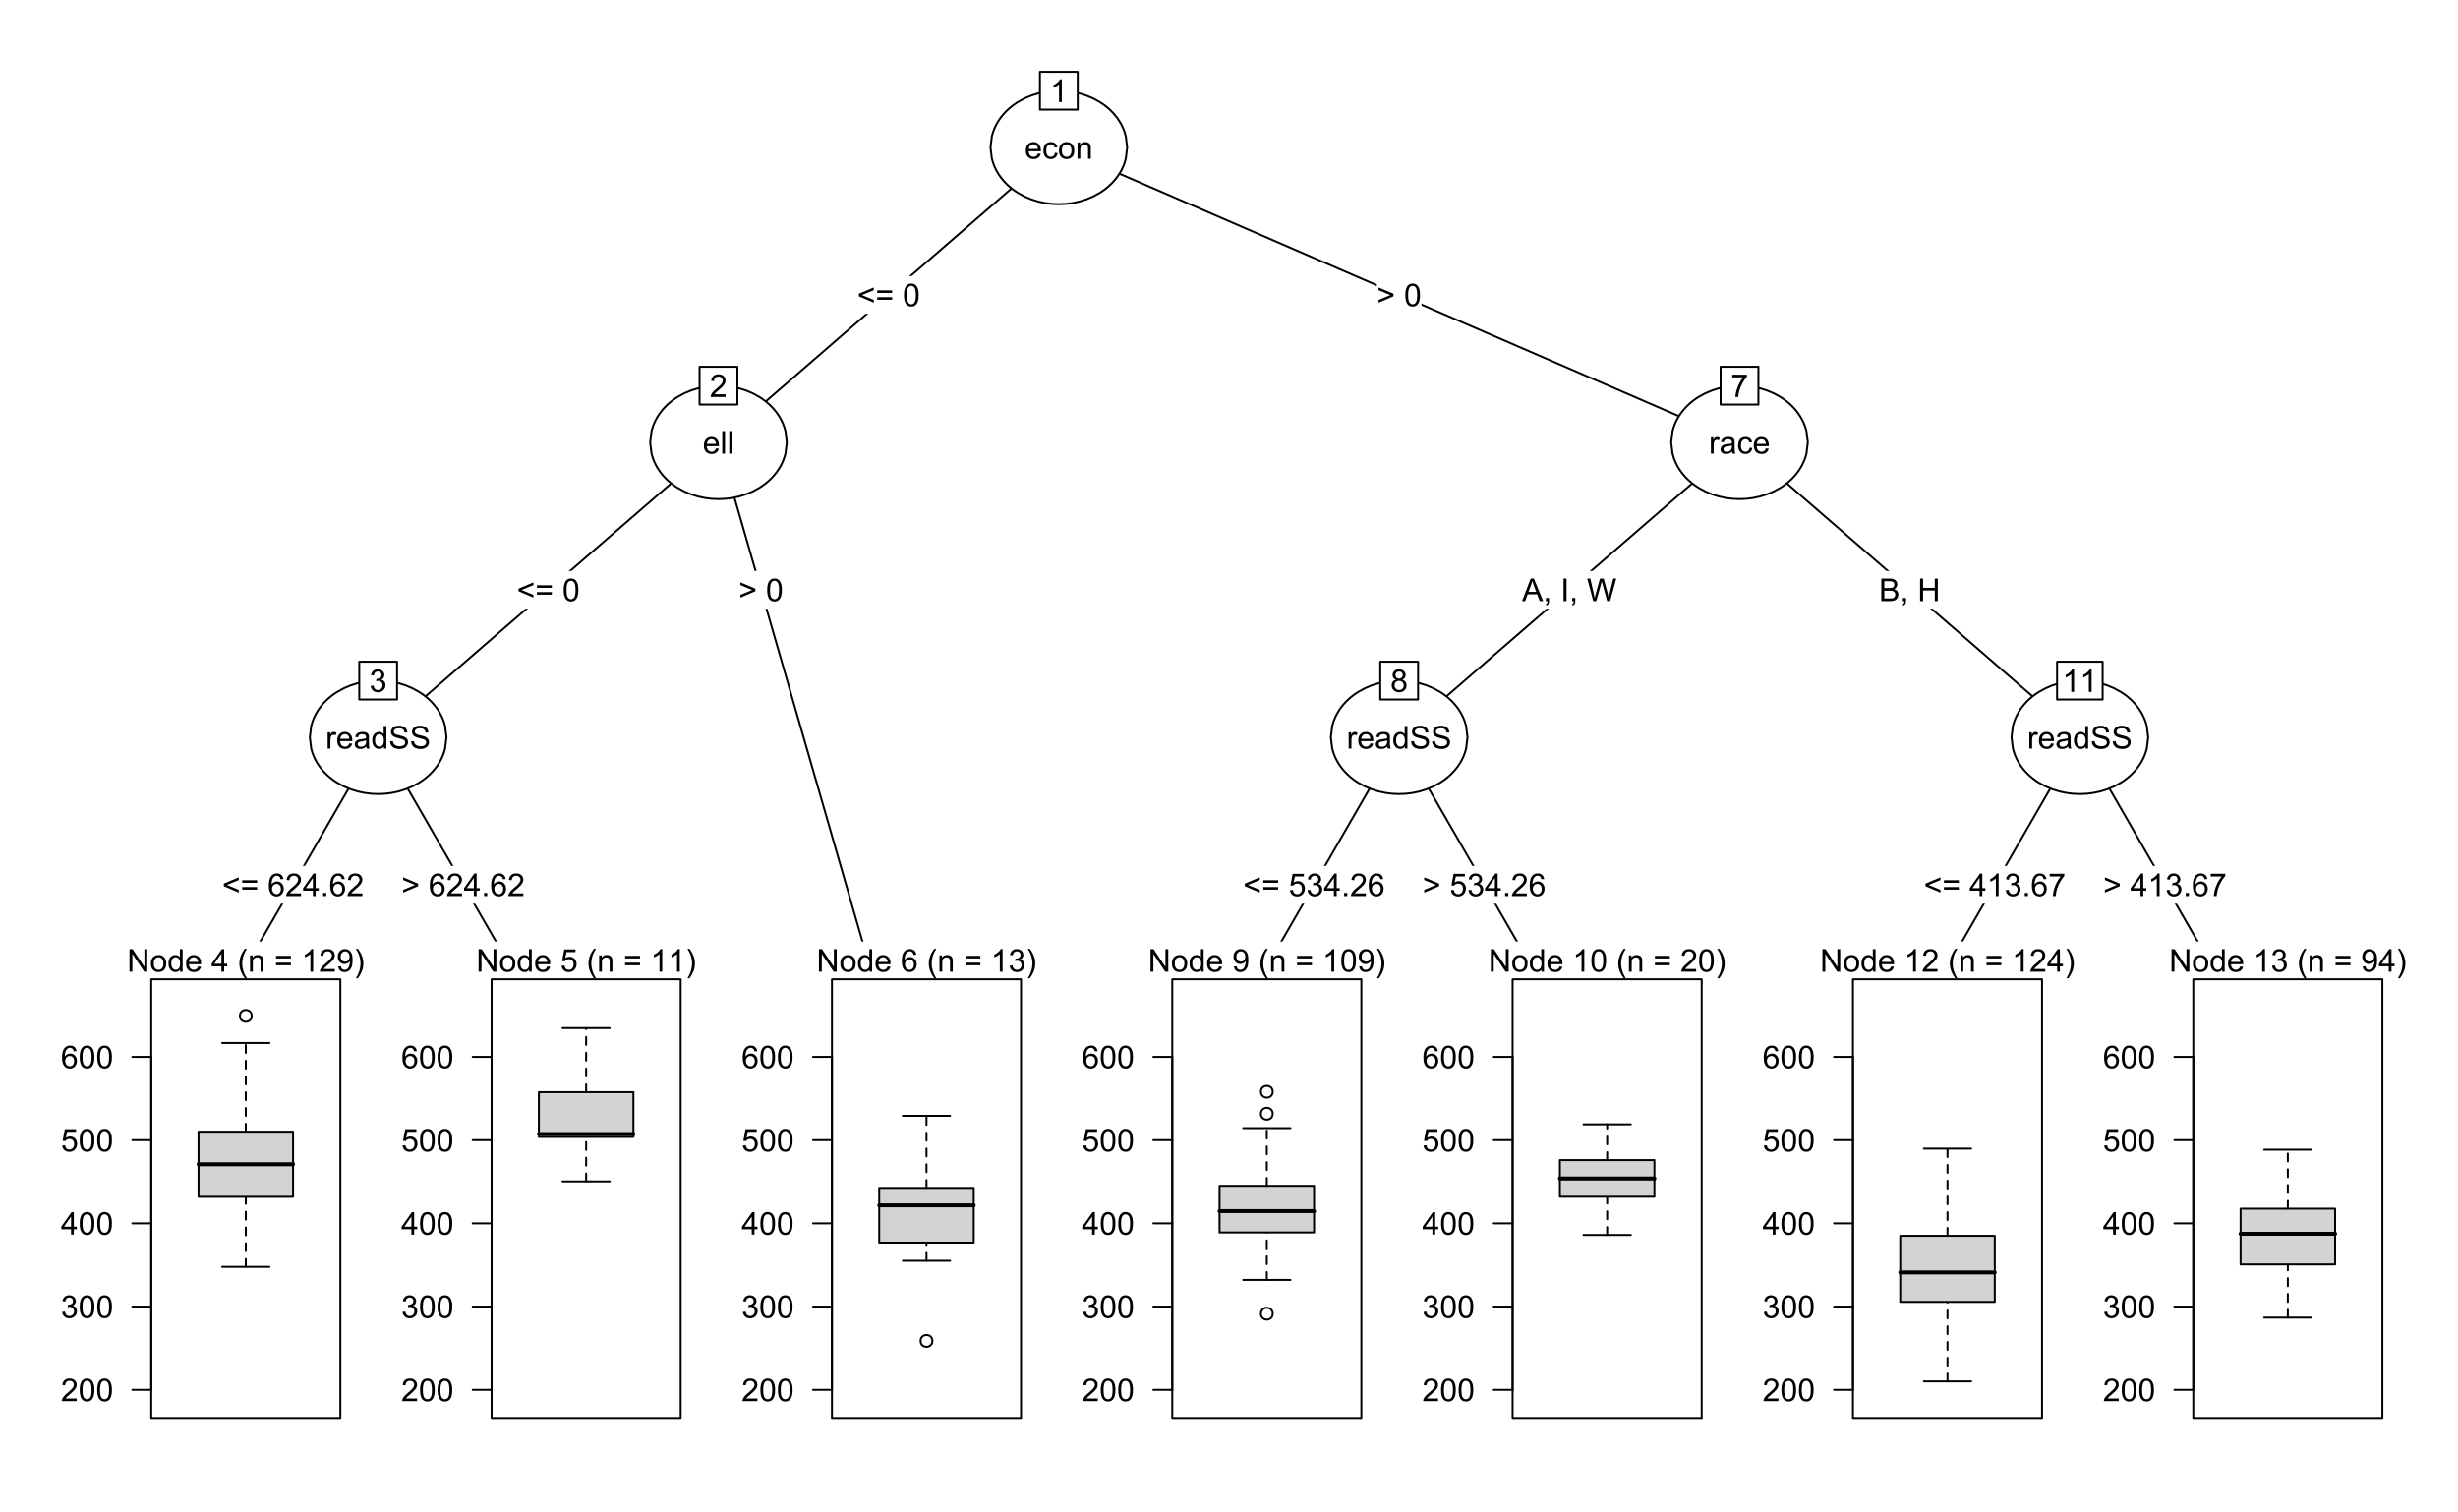 <?xml version="1.0" encoding="UTF-8"?>
<svg xmlns="http://www.w3.org/2000/svg" xmlns:xlink="http://www.w3.org/1999/xlink" width="936pt" height="576pt" viewBox="0 0 936 576" version="1.1">
<defs>
<g>
<symbol overflow="visible" id="glyph0-0">
<path style="stroke:none;" d="M 5.051 -2.004 L 6.141 -1.867 C 5.969 -1.23 5.648 -0.738 5.184 -0.387 C 4.719 -0.035 4.125 0.141 3.406 0.141 C 2.492 0.141 1.77 -0.137 1.238 -0.699 C 0.699 -1.254 0.434 -2.043 0.438 -3.059 C 0.434 -4.105 0.703 -4.918 1.246 -5.496 C 1.781 -6.074 2.48 -6.363 3.344 -6.363 C 4.176 -6.363 4.855 -6.078 5.383 -5.512 C 5.91 -4.945 6.176 -4.148 6.176 -3.125 C 6.176 -3.059 6.172 -2.965 6.172 -2.844 L 1.531 -2.844 C 1.562 -2.156 1.758 -1.633 2.109 -1.27 C 2.457 -0.906 2.891 -0.727 3.41 -0.727 C 3.797 -0.727 4.125 -0.828 4.402 -1.031 C 4.672 -1.234 4.891 -1.559 5.051 -2.004 Z M 1.586 -3.711 L 5.062 -3.711 C 5.016 -4.227 4.883 -4.621 4.664 -4.887 C 4.328 -5.293 3.891 -5.496 3.359 -5.496 C 2.871 -5.496 2.465 -5.332 2.137 -5.008 C 1.805 -4.684 1.621 -4.25 1.586 -3.711 Z M 1.586 -3.711 "/>
</symbol>
<symbol overflow="visible" id="glyph0-1">
<path style="stroke:none;" d="M 4.852 -2.281 L 5.891 -2.145 C 5.773 -1.426 5.484 -0.863 5.02 -0.465 C 4.551 -0.059 3.977 0.141 3.297 0.141 C 2.445 0.141 1.762 -0.137 1.246 -0.695 C 0.727 -1.25 0.469 -2.047 0.469 -3.086 C 0.469 -3.754 0.578 -4.344 0.801 -4.852 C 1.023 -5.355 1.363 -5.73 1.816 -5.984 C 2.27 -6.234 2.766 -6.363 3.305 -6.363 C 3.98 -6.363 4.531 -6.191 4.965 -5.848 C 5.391 -5.504 5.668 -5.02 5.789 -4.395 L 4.766 -4.234 C 4.664 -4.652 4.492 -4.969 4.246 -5.18 C 3.996 -5.391 3.695 -5.496 3.344 -5.496 C 2.809 -5.496 2.379 -5.305 2.051 -4.922 C 1.719 -4.539 1.551 -3.938 1.555 -3.117 C 1.551 -2.281 1.711 -1.672 2.035 -1.293 C 2.352 -0.914 2.77 -0.727 3.289 -0.727 C 3.695 -0.727 4.043 -0.852 4.324 -1.105 C 4.602 -1.359 4.777 -1.75 4.852 -2.281 Z M 4.852 -2.281 "/>
</symbol>
<symbol overflow="visible" id="glyph0-2">
<path style="stroke:none;" d="M 0.398 -3.109 C 0.398 -4.262 0.719 -5.117 1.359 -5.672 C 1.895 -6.133 2.547 -6.363 3.316 -6.363 C 4.172 -6.363 4.871 -6.082 5.414 -5.52 C 5.953 -4.957 6.223 -4.184 6.227 -3.199 C 6.223 -2.398 6.102 -1.766 5.867 -1.309 C 5.625 -0.848 5.277 -0.492 4.82 -0.238 C 4.359 0.016 3.859 0.141 3.316 0.141 C 2.441 0.141 1.734 -0.137 1.203 -0.695 C 0.664 -1.254 0.398 -2.059 0.398 -3.109 Z M 1.484 -3.109 C 1.48 -2.309 1.656 -1.711 2.004 -1.32 C 2.348 -0.922 2.785 -0.727 3.316 -0.727 C 3.84 -0.727 4.273 -0.926 4.621 -1.324 C 4.969 -1.723 5.145 -2.328 5.145 -3.148 C 5.145 -3.914 4.969 -4.496 4.617 -4.895 C 4.266 -5.289 3.832 -5.488 3.316 -5.492 C 2.785 -5.488 2.348 -5.293 2.004 -4.898 C 1.656 -4.5 1.48 -3.902 1.484 -3.109 Z M 1.484 -3.109 "/>
</symbol>
<symbol overflow="visible" id="glyph0-3">
<path style="stroke:none;" d="M 0.789 0 L 0.789 -6.223 L 1.742 -6.223 L 1.742 -5.336 C 2.195 -6.02 2.855 -6.363 3.719 -6.363 C 4.09 -6.363 4.434 -6.293 4.754 -6.16 C 5.066 -6.023 5.305 -5.848 5.461 -5.633 C 5.617 -5.41 5.727 -5.152 5.789 -4.852 C 5.828 -4.656 5.848 -4.312 5.848 -3.828 L 5.848 0 L 4.793 0 L 4.793 -3.785 C 4.793 -4.215 4.75 -4.535 4.668 -4.75 C 4.586 -4.961 4.441 -5.129 4.234 -5.258 C 4.023 -5.383 3.777 -5.449 3.5 -5.449 C 3.047 -5.449 2.66 -5.305 2.332 -5.02 C 2.004 -4.734 1.84 -4.195 1.844 -3.398 L 1.844 0 Z M 0.789 0 "/>
</symbol>
<symbol overflow="visible" id="glyph0-4">
<path style="stroke:none;" d="M 4.469 0 L 3.414 0 L 3.414 -6.719 C 3.16 -6.477 2.828 -6.234 2.414 -5.996 C 2 -5.75 1.629 -5.57 1.305 -5.449 L 1.305 -6.469 C 1.895 -6.742 2.41 -7.078 2.852 -7.477 C 3.293 -7.871 3.605 -8.254 3.789 -8.625 L 4.469 -8.625 Z M 4.469 0 "/>
</symbol>
<symbol overflow="visible" id="glyph0-5">
<path style="stroke:none;" d="M 0.656 -3.758 L 0.656 -4.742 L 6.344 -7.141 L 6.344 -6.094 L 1.836 -4.242 L 6.344 -2.375 L 6.344 -1.324 Z M 0.656 -3.758 "/>
</symbol>
<symbol overflow="visible" id="glyph0-6">
<path style="stroke:none;" d="M 6.34 -5.051 L 0.668 -5.051 L 0.668 -6.035 L 6.34 -6.035 Z M 6.34 -2.445 L 0.668 -2.445 L 0.668 -3.43 L 6.34 -3.43 Z M 6.34 -2.445 "/>
</symbol>
<symbol overflow="visible" id="glyph0-7">
<path style="stroke:none;" d=""/>
</symbol>
<symbol overflow="visible" id="glyph0-8">
<path style="stroke:none;" d="M 0.5 -4.234 C 0.496 -5.246 0.602 -6.062 0.812 -6.688 C 1.02 -7.305 1.328 -7.785 1.742 -8.121 C 2.148 -8.457 2.668 -8.625 3.297 -8.625 C 3.758 -8.625 4.164 -8.531 4.512 -8.348 C 4.855 -8.16 5.141 -7.891 5.371 -7.543 C 5.594 -7.191 5.773 -6.766 5.906 -6.266 C 6.035 -5.762 6.098 -5.086 6.102 -4.234 C 6.098 -3.227 5.996 -2.414 5.789 -1.797 C 5.578 -1.176 5.266 -0.695 4.859 -0.359 C 4.445 -0.02 3.926 0.145 3.297 0.148 C 2.465 0.145 1.816 -0.148 1.348 -0.742 C 0.781 -1.457 0.496 -2.621 0.5 -4.234 Z M 1.582 -4.234 C 1.582 -2.824 1.746 -1.887 2.074 -1.418 C 2.402 -0.949 2.809 -0.715 3.297 -0.719 C 3.777 -0.715 4.184 -0.949 4.52 -1.422 C 4.848 -1.887 5.016 -2.824 5.016 -4.234 C 5.016 -5.648 4.848 -6.59 4.52 -7.055 C 4.184 -7.516 3.773 -7.746 3.289 -7.75 C 2.801 -7.746 2.414 -7.543 2.125 -7.137 C 1.762 -6.613 1.582 -5.645 1.582 -4.234 Z M 1.582 -4.234 "/>
</symbol>
<symbol overflow="visible" id="glyph0-9">
<path style="stroke:none;" d="M 6.344 -3.758 L 0.656 -1.324 L 0.656 -2.375 L 5.164 -4.242 L 0.656 -6.094 L 0.656 -7.141 L 6.344 -4.742 Z M 6.344 -3.758 "/>
</symbol>
<symbol overflow="visible" id="glyph0-10">
<path style="stroke:none;" d="M 0.766 0 L 0.766 -8.59 L 1.82 -8.59 L 1.82 0 Z M 0.766 0 "/>
</symbol>
<symbol overflow="visible" id="glyph0-11">
<path style="stroke:none;" d="M 6.039 -1.016 L 6.039 0 L 0.363 0 C 0.355 -0.254 0.395 -0.496 0.484 -0.734 C 0.629 -1.117 0.859 -1.5 1.18 -1.875 C 1.492 -2.25 1.953 -2.684 2.562 -3.176 C 3.492 -3.941 4.125 -4.547 4.453 -4.992 C 4.781 -5.438 4.945 -5.859 4.945 -6.266 C 4.945 -6.68 4.793 -7.031 4.496 -7.32 C 4.191 -7.602 3.805 -7.746 3.328 -7.75 C 2.82 -7.746 2.414 -7.594 2.109 -7.293 C 1.805 -6.984 1.648 -6.562 1.648 -6.031 L 0.562 -6.141 C 0.633 -6.945 0.91 -7.559 1.398 -7.988 C 1.879 -8.41 2.531 -8.625 3.352 -8.625 C 4.172 -8.625 4.824 -8.395 5.309 -7.938 C 5.789 -7.48 6.027 -6.914 6.031 -6.242 C 6.027 -5.895 5.957 -5.559 5.82 -5.227 C 5.676 -4.891 5.441 -4.539 5.117 -4.176 C 4.789 -3.805 4.25 -3.301 3.492 -2.664 C 2.859 -2.129 2.453 -1.77 2.273 -1.582 C 2.094 -1.395 1.945 -1.203 1.828 -1.016 Z M 6.039 -1.016 "/>
</symbol>
<symbol overflow="visible" id="glyph0-12">
<path style="stroke:none;" d="M 0.781 0 L 0.781 -6.223 L 1.727 -6.223 L 1.727 -5.281 C 1.969 -5.719 2.191 -6.012 2.398 -6.152 C 2.602 -6.293 2.828 -6.363 3.078 -6.363 C 3.43 -6.363 3.793 -6.25 4.16 -6.023 L 3.797 -5.047 C 3.539 -5.195 3.281 -5.273 3.023 -5.273 C 2.793 -5.273 2.586 -5.203 2.402 -5.066 C 2.215 -4.926 2.082 -4.734 2.008 -4.488 C 1.891 -4.113 1.832 -3.703 1.836 -3.258 L 1.836 0 Z M 0.781 0 "/>
</symbol>
<symbol overflow="visible" id="glyph0-13">
<path style="stroke:none;" d="M 4.852 -0.766 C 4.461 -0.434 4.082 -0.199 3.723 -0.062 C 3.355 0.074 2.969 0.141 2.562 0.141 C 1.875 0.141 1.352 -0.023 0.984 -0.359 C 0.617 -0.688 0.434 -1.117 0.434 -1.641 C 0.434 -1.945 0.5 -2.223 0.641 -2.473 C 0.777 -2.723 0.961 -2.926 1.188 -3.082 C 1.41 -3.234 1.664 -3.348 1.945 -3.43 C 2.152 -3.477 2.465 -3.531 2.883 -3.586 C 3.734 -3.688 4.359 -3.809 4.766 -3.949 C 4.766 -4.09 4.77 -4.18 4.77 -4.227 C 4.77 -4.648 4.668 -4.953 4.469 -5.133 C 4.199 -5.371 3.801 -5.488 3.27 -5.492 C 2.77 -5.488 2.402 -5.402 2.168 -5.23 C 1.934 -5.055 1.758 -4.746 1.648 -4.305 L 0.617 -4.445 C 0.707 -4.887 0.863 -5.242 1.078 -5.516 C 1.289 -5.781 1.598 -5.992 2.008 -6.141 C 2.41 -6.289 2.883 -6.363 3.422 -6.363 C 3.953 -6.363 4.383 -6.301 4.715 -6.176 C 5.047 -6.051 5.293 -5.891 5.449 -5.703 C 5.605 -5.512 5.715 -5.273 5.777 -4.984 C 5.809 -4.805 5.824 -4.48 5.828 -4.016 L 5.828 -2.609 C 5.824 -1.625 5.848 -1.004 5.895 -0.746 C 5.941 -0.484 6.031 -0.238 6.164 0 L 5.062 0 C 4.953 -0.219 4.883 -0.473 4.852 -0.766 Z M 4.766 -3.125 C 4.375 -2.965 3.801 -2.832 3.039 -2.727 C 2.605 -2.66 2.301 -2.59 2.121 -2.516 C 1.941 -2.434 1.801 -2.32 1.703 -2.172 C 1.605 -2.02 1.559 -1.852 1.559 -1.672 C 1.559 -1.387 1.664 -1.152 1.875 -0.969 C 2.086 -0.777 2.398 -0.684 2.812 -0.688 C 3.219 -0.684 3.578 -0.773 3.895 -0.953 C 4.211 -1.129 4.445 -1.371 4.594 -1.68 C 4.707 -1.918 4.762 -2.27 4.766 -2.734 Z M 4.766 -3.125 "/>
</symbol>
<symbol overflow="visible" id="glyph0-14">
<path style="stroke:none;" d="M 4.828 0 L 4.828 -0.785 C 4.43 -0.168 3.848 0.141 3.086 0.141 C 2.59 0.141 2.133 0.004 1.719 -0.27 C 1.297 -0.543 0.977 -0.922 0.75 -1.414 C 0.523 -1.898 0.41 -2.465 0.41 -3.105 C 0.41 -3.727 0.512 -4.289 0.719 -4.797 C 0.926 -5.301 1.238 -5.688 1.652 -5.957 C 2.066 -6.227 2.527 -6.363 3.039 -6.363 C 3.41 -6.363 3.746 -6.281 4.043 -6.125 C 4.336 -5.965 4.574 -5.762 4.758 -5.508 L 4.758 -8.59 L 5.805 -8.59 L 5.805 0 Z M 1.492 -3.105 C 1.488 -2.309 1.656 -1.711 1.996 -1.316 C 2.328 -0.922 2.727 -0.727 3.188 -0.727 C 3.648 -0.727 4.039 -0.914 4.359 -1.293 C 4.68 -1.668 4.84 -2.242 4.844 -3.016 C 4.84 -3.867 4.676 -4.492 4.352 -4.895 C 4.02 -5.289 3.617 -5.488 3.141 -5.492 C 2.672 -5.488 2.277 -5.297 1.965 -4.918 C 1.645 -4.531 1.488 -3.93 1.492 -3.105 Z M 1.492 -3.105 "/>
</symbol>
<symbol overflow="visible" id="glyph0-15">
<path style="stroke:none;" d="M 0.539 -2.758 L 1.609 -2.852 C 1.66 -2.422 1.777 -2.07 1.965 -1.797 C 2.145 -1.52 2.434 -1.297 2.828 -1.129 C 3.215 -0.957 3.656 -0.871 4.148 -0.875 C 4.578 -0.871 4.961 -0.938 5.297 -1.066 C 5.629 -1.191 5.875 -1.367 6.039 -1.594 C 6.199 -1.82 6.281 -2.066 6.281 -2.332 C 6.281 -2.598 6.203 -2.832 6.047 -3.035 C 5.891 -3.238 5.633 -3.406 5.273 -3.547 C 5.043 -3.633 4.531 -3.773 3.746 -3.965 C 2.953 -4.152 2.402 -4.332 2.086 -4.5 C 1.672 -4.711 1.363 -4.977 1.168 -5.297 C 0.965 -5.617 0.867 -5.973 0.867 -6.367 C 0.867 -6.801 0.988 -7.207 1.234 -7.582 C 1.48 -7.957 1.84 -8.242 2.312 -8.441 C 2.785 -8.633 3.312 -8.73 3.891 -8.734 C 4.523 -8.73 5.082 -8.629 5.574 -8.426 C 6.059 -8.223 6.434 -7.922 6.695 -7.523 C 6.957 -7.125 7.098 -6.672 7.117 -6.172 L 6.031 -6.086 C 5.969 -6.629 5.77 -7.039 5.434 -7.316 C 5.094 -7.594 4.598 -7.734 3.938 -7.734 C 3.25 -7.734 2.746 -7.605 2.434 -7.355 C 2.113 -7.098 1.957 -6.797 1.961 -6.445 C 1.957 -6.137 2.07 -5.883 2.297 -5.684 C 2.516 -5.48 3.086 -5.273 4.012 -5.07 C 4.934 -4.859 5.566 -4.68 5.914 -4.523 C 6.41 -4.293 6.781 -4 7.02 -3.648 C 7.254 -3.293 7.371 -2.887 7.375 -2.426 C 7.371 -1.969 7.242 -1.535 6.984 -1.133 C 6.723 -0.727 6.344 -0.414 5.855 -0.188 C 5.363 0.035 4.812 0.145 4.203 0.148 C 3.422 0.145 2.77 0.035 2.246 -0.191 C 1.719 -0.414 1.309 -0.754 1.012 -1.215 C 0.711 -1.668 0.555 -2.184 0.539 -2.758 Z M 0.539 -2.758 "/>
</symbol>
<symbol overflow="visible" id="glyph0-16">
<path style="stroke:none;" d="M 0.504 -2.266 L 1.559 -2.406 C 1.68 -1.809 1.883 -1.379 2.176 -1.113 C 2.465 -0.848 2.82 -0.715 3.242 -0.719 C 3.734 -0.715 4.152 -0.887 4.496 -1.234 C 4.832 -1.574 5.004 -2 5.008 -2.516 C 5.004 -2.996 4.848 -3.395 4.535 -3.711 C 4.219 -4.023 3.816 -4.184 3.328 -4.184 C 3.129 -4.184 2.879 -4.145 2.586 -4.066 L 2.703 -4.992 C 2.766 -4.984 2.824 -4.98 2.871 -4.98 C 3.32 -4.98 3.723 -5.098 4.086 -5.332 C 4.441 -5.566 4.621 -5.926 4.625 -6.414 C 4.621 -6.801 4.492 -7.121 4.23 -7.375 C 3.965 -7.629 3.625 -7.758 3.219 -7.758 C 2.805 -7.758 2.465 -7.629 2.191 -7.371 C 1.918 -7.113 1.742 -6.727 1.664 -6.211 L 0.609 -6.398 C 0.738 -7.105 1.031 -7.652 1.488 -8.043 C 1.941 -8.43 2.508 -8.625 3.195 -8.625 C 3.66 -8.625 4.094 -8.523 4.488 -8.324 C 4.879 -8.121 5.18 -7.848 5.391 -7.5 C 5.602 -7.148 5.707 -6.777 5.707 -6.391 C 5.707 -6.02 5.605 -5.684 5.406 -5.379 C 5.207 -5.074 4.914 -4.832 4.523 -4.652 C 5.031 -4.535 5.426 -4.289 5.707 -3.922 C 5.988 -3.547 6.129 -3.086 6.129 -2.539 C 6.129 -1.785 5.855 -1.148 5.309 -0.629 C 4.762 -0.105 4.07 0.152 3.234 0.152 C 2.477 0.152 1.848 -0.07 1.355 -0.52 C 0.855 -0.969 0.574 -1.551 0.504 -2.266 Z M 0.504 -2.266 "/>
</symbol>
<symbol overflow="visible" id="glyph0-17">
<path style="stroke:none;" d="M 5.969 -6.484 L 4.922 -6.406 C 4.828 -6.812 4.695 -7.113 4.523 -7.305 C 4.234 -7.605 3.883 -7.758 3.469 -7.758 C 3.133 -7.758 2.836 -7.664 2.586 -7.477 C 2.25 -7.234 1.988 -6.879 1.797 -6.414 C 1.605 -5.949 1.508 -5.289 1.5 -4.43 C 1.754 -4.812 2.062 -5.098 2.434 -5.289 C 2.797 -5.473 3.184 -5.566 3.586 -5.57 C 4.289 -5.566 4.887 -5.309 5.383 -4.793 C 5.875 -4.277 6.121 -3.609 6.125 -2.789 C 6.121 -2.25 6.004 -1.746 5.773 -1.285 C 5.539 -0.82 5.223 -0.469 4.816 -0.223 C 4.41 0.023 3.949 0.145 3.434 0.148 C 2.555 0.145 1.836 -0.176 1.285 -0.82 C 0.727 -1.469 0.449 -2.535 0.453 -4.02 C 0.449 -5.676 0.758 -6.883 1.371 -7.641 C 1.902 -8.297 2.621 -8.625 3.531 -8.625 C 4.207 -8.625 4.762 -8.434 5.195 -8.055 C 5.625 -7.676 5.883 -7.152 5.969 -6.484 Z M 1.664 -2.781 C 1.664 -2.418 1.738 -2.07 1.895 -1.738 C 2.043 -1.406 2.262 -1.152 2.543 -0.98 C 2.82 -0.801 3.109 -0.715 3.414 -0.719 C 3.859 -0.715 4.242 -0.895 4.566 -1.258 C 4.883 -1.613 5.043 -2.102 5.047 -2.727 C 5.043 -3.316 4.887 -3.785 4.57 -4.129 C 4.25 -4.469 3.852 -4.641 3.375 -4.641 C 2.898 -4.641 2.492 -4.469 2.16 -4.129 C 1.828 -3.785 1.664 -3.336 1.664 -2.781 Z M 1.664 -2.781 "/>
</symbol>
<symbol overflow="visible" id="glyph0-18">
<path style="stroke:none;" d="M 3.879 0 L 3.879 -2.055 L 0.152 -2.055 L 0.152 -3.023 L 4.07 -8.59 L 4.934 -8.59 L 4.934 -3.023 L 6.094 -3.023 L 6.094 -2.055 L 4.934 -2.055 L 4.934 0 Z M 3.879 -3.023 L 3.879 -6.898 L 1.188 -3.023 Z M 3.879 -3.023 "/>
</symbol>
<symbol overflow="visible" id="glyph0-19">
<path style="stroke:none;" d="M 1.09 0 L 1.09 -1.203 L 2.289 -1.203 L 2.289 0 Z M 1.09 0 "/>
</symbol>
<symbol overflow="visible" id="glyph0-20">
<path style="stroke:none;" d="M 0.914 0 L 0.914 -8.59 L 2.078 -8.59 L 6.594 -1.844 L 6.594 -8.59 L 7.68 -8.59 L 7.68 0 L 6.516 0 L 2.004 -6.75 L 2.004 0 Z M 0.914 0 "/>
</symbol>
<symbol overflow="visible" id="glyph0-21">
<path style="stroke:none;" d="M 2.805 2.523 C 2.223 1.785 1.73 0.93 1.328 -0.055 C 0.926 -1.035 0.727 -2.055 0.727 -3.109 C 0.727 -4.039 0.875 -4.93 1.18 -5.781 C 1.523 -6.77 2.066 -7.754 2.805 -8.734 L 3.562 -8.734 C 3.086 -7.918 2.773 -7.34 2.625 -6.996 C 2.383 -6.457 2.195 -5.895 2.062 -5.309 C 1.895 -4.574 1.809 -3.84 1.812 -3.105 C 1.809 -1.227 2.395 0.648 3.562 2.523 Z M 2.805 2.523 "/>
</symbol>
<symbol overflow="visible" id="glyph0-22">
<path style="stroke:none;" d="M 0.656 -1.984 L 1.672 -2.078 C 1.75 -1.602 1.914 -1.258 2.16 -1.043 C 2.398 -0.824 2.711 -0.715 3.094 -0.719 C 3.414 -0.715 3.695 -0.789 3.945 -0.941 C 4.188 -1.086 4.391 -1.285 4.547 -1.535 C 4.703 -1.785 4.832 -2.121 4.938 -2.543 C 5.043 -2.965 5.098 -3.395 5.098 -3.832 C 5.098 -3.879 5.094 -3.949 5.094 -4.043 C 4.875 -3.707 4.586 -3.434 4.227 -3.227 C 3.859 -3.016 3.465 -2.91 3.039 -2.914 C 2.328 -2.91 1.727 -3.168 1.238 -3.688 C 0.742 -4.199 0.496 -4.879 0.5 -5.727 C 0.496 -6.594 0.754 -7.297 1.27 -7.828 C 1.781 -8.359 2.426 -8.625 3.199 -8.625 C 3.758 -8.625 4.266 -8.473 4.73 -8.172 C 5.191 -7.871 5.543 -7.441 5.785 -6.887 C 6.023 -6.328 6.145 -5.523 6.148 -4.469 C 6.145 -3.371 6.027 -2.496 5.789 -1.848 C 5.547 -1.195 5.191 -0.703 4.723 -0.363 C 4.254 -0.023 3.703 0.145 3.07 0.148 C 2.398 0.145 1.848 -0.039 1.422 -0.41 C 0.996 -0.785 0.742 -1.309 0.656 -1.984 Z M 4.977 -5.777 C 4.973 -6.383 4.812 -6.863 4.492 -7.219 C 4.168 -7.57 3.781 -7.746 3.328 -7.75 C 2.859 -7.746 2.449 -7.555 2.102 -7.176 C 1.754 -6.789 1.582 -6.293 1.582 -5.688 C 1.582 -5.137 1.746 -4.691 2.074 -4.355 C 2.402 -4.012 2.809 -3.844 3.297 -3.844 C 3.785 -3.844 4.188 -4.012 4.504 -4.355 C 4.816 -4.691 4.973 -5.168 4.977 -5.777 Z M 4.977 -5.777 "/>
</symbol>
<symbol overflow="visible" id="glyph0-23">
<path style="stroke:none;" d="M 1.484 2.523 L 0.727 2.523 C 1.891 0.648 2.473 -1.227 2.477 -3.105 C 2.473 -3.84 2.391 -4.566 2.227 -5.289 C 2.094 -5.875 1.906 -6.438 1.672 -6.977 C 1.516 -7.328 1.203 -7.914 0.727 -8.734 L 1.484 -8.734 C 2.215 -7.754 2.758 -6.77 3.109 -5.781 C 3.41 -4.93 3.562 -4.039 3.562 -3.109 C 3.562 -2.055 3.359 -1.035 2.957 -0.055 C 2.551 0.93 2.059 1.785 1.484 2.523 Z M 1.484 2.523 "/>
</symbol>
<symbol overflow="visible" id="glyph0-24">
<path style="stroke:none;" d="M 0.5 -2.25 L 1.605 -2.344 C 1.684 -1.805 1.871 -1.398 2.176 -1.125 C 2.473 -0.852 2.836 -0.715 3.258 -0.719 C 3.766 -0.715 4.195 -0.906 4.547 -1.293 C 4.898 -1.672 5.074 -2.18 5.074 -2.82 C 5.074 -3.414 4.902 -3.891 4.566 -4.242 C 4.227 -4.59 3.785 -4.762 3.242 -4.766 C 2.898 -4.762 2.594 -4.684 2.32 -4.531 C 2.047 -4.375 1.832 -4.176 1.676 -3.93 L 0.688 -4.062 L 1.516 -8.473 L 5.789 -8.473 L 5.789 -7.465 L 2.359 -7.465 L 1.898 -5.156 C 2.414 -5.516 2.953 -5.695 3.523 -5.695 C 4.27 -5.695 4.902 -5.434 5.422 -4.914 C 5.934 -4.395 6.191 -3.727 6.195 -2.914 C 6.191 -2.133 5.965 -1.461 5.516 -0.898 C 4.961 -0.199 4.211 0.145 3.258 0.148 C 2.477 0.145 1.836 -0.07 1.344 -0.508 C 0.844 -0.941 0.562 -1.523 0.5 -2.25 Z M 0.5 -2.25 "/>
</symbol>
<symbol overflow="visible" id="glyph0-25">
<path style="stroke:none;" d="M 0.57 -7.465 L 0.57 -8.477 L 6.129 -8.477 L 6.129 -7.656 C 5.582 -7.074 5.039 -6.301 4.5 -5.336 C 3.961 -4.371 3.547 -3.379 3.258 -2.359 C 3.047 -1.637 2.91 -0.852 2.852 0 L 1.77 0 C 1.781 -0.676 1.914 -1.492 2.168 -2.449 C 2.418 -3.402 2.781 -4.324 3.258 -5.215 C 3.734 -6.105 4.238 -6.855 4.773 -7.465 Z M 0.57 -7.465 "/>
</symbol>
<symbol overflow="visible" id="glyph0-26">
<path style="stroke:none;" d="M -0.016 0 L 3.281 -8.59 L 4.508 -8.59 L 8.023 0 L 6.727 0 L 5.727 -2.602 L 2.133 -2.602 L 1.188 0 Z M 2.461 -3.527 L 5.375 -3.527 L 4.477 -5.906 C 4.203 -6.629 4 -7.223 3.867 -7.688 C 3.758 -7.133 3.602 -6.586 3.406 -6.047 Z M 2.461 -3.527 "/>
</symbol>
<symbol overflow="visible" id="glyph0-27">
<path style="stroke:none;" d="M 1.066 0 L 1.066 -1.203 L 2.266 -1.203 L 2.266 0 C 2.262 0.441 2.184 0.797 2.031 1.07 C 1.871 1.34 1.625 1.551 1.289 1.699 L 0.996 1.25 C 1.215 1.148 1.379 1.004 1.488 0.816 C 1.594 0.621 1.652 0.352 1.664 0 Z M 1.066 0 "/>
</symbol>
<symbol overflow="visible" id="glyph0-28">
<path style="stroke:none;" d="M 1.117 0 L 1.117 -8.59 L 2.258 -8.59 L 2.258 0 Z M 1.117 0 "/>
</symbol>
<symbol overflow="visible" id="glyph0-29">
<path style="stroke:none;" d="M 2.426 0 L 0.148 -8.59 L 1.312 -8.59 L 2.617 -2.961 C 2.754 -2.367 2.875 -1.781 2.984 -1.203 C 3.199 -2.117 3.328 -2.648 3.367 -2.789 L 5.004 -8.59 L 6.375 -8.59 L 7.605 -4.242 C 7.914 -3.164 8.137 -2.148 8.273 -1.203 C 8.383 -1.742 8.523 -2.367 8.703 -3.07 L 10.047 -8.59 L 11.191 -8.59 L 8.836 0 L 7.742 0 L 5.93 -6.547 C 5.777 -7.09 5.688 -7.426 5.66 -7.555 C 5.566 -7.156 5.48 -6.82 5.406 -6.547 L 3.586 0 Z M 2.426 0 "/>
</symbol>
<symbol overflow="visible" id="glyph0-30">
<path style="stroke:none;" d="M 0.879 0 L 0.879 -8.59 L 4.102 -8.59 C 4.758 -8.59 5.281 -8.5 5.68 -8.328 C 6.07 -8.152 6.383 -7.887 6.609 -7.527 C 6.836 -7.164 6.949 -6.785 6.949 -6.391 C 6.949 -6.023 6.848 -5.68 6.648 -5.355 C 6.449 -5.027 6.148 -4.766 5.75 -4.57 C 6.266 -4.418 6.664 -4.156 6.945 -3.793 C 7.223 -3.422 7.363 -2.988 7.367 -2.492 C 7.363 -2.086 7.277 -1.711 7.109 -1.367 C 6.938 -1.02 6.73 -0.754 6.48 -0.57 C 6.23 -0.379 5.914 -0.238 5.539 -0.145 C 5.16 -0.047 4.699 0 4.156 0 Z M 2.016 -4.98 L 3.875 -4.98 C 4.375 -4.98 4.738 -5.012 4.957 -5.078 C 5.246 -5.164 5.461 -5.309 5.609 -5.508 C 5.75 -5.703 5.824 -5.953 5.828 -6.258 C 5.824 -6.543 5.758 -6.793 5.625 -7.012 C 5.488 -7.227 5.293 -7.375 5.039 -7.457 C 4.781 -7.535 4.344 -7.574 3.734 -7.578 L 2.016 -7.578 Z M 2.016 -1.016 L 4.156 -1.016 C 4.516 -1.012 4.773 -1.027 4.93 -1.055 C 5.188 -1.102 5.406 -1.18 5.582 -1.289 C 5.758 -1.398 5.902 -1.555 6.016 -1.766 C 6.129 -1.969 6.188 -2.211 6.188 -2.492 C 6.188 -2.805 6.105 -3.082 5.941 -3.324 C 5.777 -3.559 5.547 -3.727 5.258 -3.824 C 4.961 -3.918 4.543 -3.965 4 -3.969 L 2.016 -3.969 Z M 2.016 -1.016 "/>
</symbol>
<symbol overflow="visible" id="glyph0-31">
<path style="stroke:none;" d="M 0.961 0 L 0.961 -8.59 L 2.098 -8.59 L 2.098 -5.062 L 6.562 -5.062 L 6.562 -8.59 L 7.699 -8.59 L 7.699 0 L 6.562 0 L 6.562 -4.047 L 2.098 -4.047 L 2.098 0 Z M 0.961 0 "/>
</symbol>
<symbol overflow="visible" id="glyph0-32">
<path style="stroke:none;" d="M 2.121 -4.656 C 1.684 -4.816 1.359 -5.047 1.148 -5.344 C 0.938 -5.641 0.832 -5.996 0.832 -6.41 C 0.832 -7.035 1.055 -7.559 1.504 -7.984 C 1.953 -8.41 2.551 -8.625 3.297 -8.625 C 4.043 -8.625 4.648 -8.406 5.109 -7.973 C 5.566 -7.535 5.793 -7.004 5.797 -6.383 C 5.793 -5.977 5.688 -5.629 5.48 -5.34 C 5.27 -5.043 4.953 -4.816 4.531 -4.656 C 5.055 -4.48 5.457 -4.203 5.734 -3.824 C 6.008 -3.438 6.145 -2.98 6.148 -2.453 C 6.145 -1.715 5.887 -1.098 5.367 -0.602 C 4.844 -0.102 4.16 0.145 3.316 0.148 C 2.469 0.145 1.785 -0.102 1.266 -0.605 C 0.742 -1.105 0.48 -1.734 0.484 -2.484 C 0.48 -3.039 0.621 -3.504 0.91 -3.887 C 1.191 -4.262 1.598 -4.52 2.121 -4.656 Z M 1.91 -6.445 C 1.91 -6.039 2.039 -5.707 2.301 -5.449 C 2.562 -5.191 2.902 -5.062 3.32 -5.062 C 3.723 -5.062 4.055 -5.188 4.32 -5.445 C 4.578 -5.695 4.711 -6.012 4.711 -6.387 C 4.711 -6.773 4.574 -7.098 4.309 -7.363 C 4.035 -7.625 3.703 -7.758 3.312 -7.758 C 2.906 -7.758 2.574 -7.629 2.309 -7.371 C 2.043 -7.113 1.91 -6.805 1.91 -6.445 Z M 1.57 -2.477 C 1.57 -2.176 1.641 -1.887 1.785 -1.605 C 1.926 -1.324 2.137 -1.105 2.422 -0.949 C 2.699 -0.793 3.004 -0.715 3.328 -0.719 C 3.832 -0.715 4.246 -0.879 4.578 -1.207 C 4.902 -1.531 5.066 -1.941 5.07 -2.445 C 5.066 -2.945 4.898 -3.367 4.562 -3.703 C 4.223 -4.035 3.801 -4.199 3.293 -4.203 C 2.793 -4.199 2.379 -4.035 2.059 -3.711 C 1.73 -3.379 1.57 -2.969 1.57 -2.477 Z M 1.57 -2.477 "/>
</symbol>
</g>
</defs>
<g id="surface1">
<rect x="0" y="0" width="936" height="576" style="fill:rgb(100%,100%,100%);fill-opacity:1;stroke:none;"/>
<path style="fill:none;stroke-width:0.75;stroke-linecap:round;stroke-linejoin:round;stroke:rgb(0%,0%,0%);stroke-opacity:1;stroke-miterlimit:10;" d="M 403.199 56.16 L 273.602 168.48 "/>
<path style="fill:none;stroke-width:0.75;stroke-linecap:round;stroke-linejoin:round;stroke:rgb(0%,0%,0%);stroke-opacity:1;stroke-miterlimit:10;" d="M 403.199 56.16 L 662.398 168.48 "/>
<path style="fill-rule:nonzero;fill:rgb(100%,100%,100%);fill-opacity:1;stroke-width:0.75;stroke-linecap:round;stroke-linejoin:round;stroke:rgb(0%,0%,0%);stroke-opacity:1;stroke-miterlimit:10;" d="M 377.184 56.16 L 377.703 51.863 L 378.223 50.113 L 378.746 48.789 L 379.266 47.695 L 379.785 46.746 L 380.305 45.902 L 380.824 45.137 L 381.348 44.441 L 381.867 43.797 L 382.387 43.199 L 382.906 42.645 L 383.426 42.121 L 383.949 41.633 L 384.469 41.172 L 384.988 40.734 L 385.508 40.324 L 386.027 39.934 L 386.551 39.562 L 387.07 39.211 L 387.59 38.879 L 390.191 37.453 L 392.793 36.363 L 395.395 35.555 L 397.996 34.996 L 400.598 34.668 L 403.199 34.559 L 405.801 34.668 L 408.402 34.996 L 411.004 35.555 L 413.605 36.363 L 416.207 37.453 L 418.809 38.879 L 419.332 39.211 L 419.852 39.562 L 420.371 39.934 L 420.891 40.324 L 421.41 40.734 L 421.934 41.172 L 422.453 41.633 L 422.973 42.121 L 423.492 42.645 L 424.012 43.199 L 424.535 43.797 L 425.055 44.441 L 425.574 45.137 L 426.094 45.902 L 426.613 46.746 L 427.137 47.695 L 427.656 48.789 L 428.176 50.113 L 428.695 51.863 L 429.215 56.16 L 428.695 60.457 L 428.176 62.207 L 427.656 63.531 L 427.137 64.625 L 426.613 65.574 L 426.094 66.418 L 425.574 67.184 L 425.055 67.879 L 424.535 68.523 L 424.012 69.121 L 423.492 69.676 L 422.973 70.199 L 422.453 70.688 L 421.934 71.148 L 421.41 71.586 L 420.891 71.996 L 420.371 72.387 L 419.852 72.758 L 419.332 73.105 L 418.809 73.441 L 416.207 74.867 L 413.605 75.957 L 411.004 76.766 L 408.402 77.324 L 405.801 77.652 L 403.199 77.762 L 400.598 77.652 L 397.996 77.324 L 395.395 76.766 L 392.793 75.957 L 390.191 74.867 L 387.59 73.441 L 387.07 73.105 L 386.551 72.758 L 386.027 72.387 L 385.508 71.996 L 384.988 71.586 L 384.469 71.148 L 383.949 70.688 L 383.426 70.199 L 382.906 69.676 L 382.387 69.121 L 381.867 68.523 L 381.348 67.879 L 380.824 67.184 L 380.305 66.418 L 379.785 65.574 L 379.266 64.625 L 378.746 63.531 L 378.223 62.207 L 377.703 60.457 Z M 377.184 56.16 "/>
<g style="fill:rgb(0%,0%,0%);fill-opacity:1;">
  <use xlink:href="#glyph0-0" x="390.188" y="60.453"/>
  <use xlink:href="#glyph0-1" x="396.861" y="60.453"/>
  <use xlink:href="#glyph0-2" x="402.861" y="60.453"/>
  <use xlink:href="#glyph0-3" x="409.535" y="60.453"/>
</g>
<path style="fill-rule:nonzero;fill:rgb(100%,100%,100%);fill-opacity:1;stroke-width:0.75;stroke-linecap:round;stroke-linejoin:round;stroke:rgb(0%,0%,0%);stroke-opacity:1;stroke-miterlimit:10;" d="M 396 41.762 L 410.398 41.762 L 410.398 27.363 L 396 27.363 Z M 396 41.762 "/>
<g style="fill:rgb(0%,0%,0%);fill-opacity:1;">
  <use xlink:href="#glyph0-4" x="399.863" y="38.855"/>
</g>
<path style=" stroke:none;fill-rule:nonzero;fill:rgb(100%,100%,100%);fill-opacity:1;" d="M 326.387 119.52 L 350.41 119.52 L 350.41 105.121 L 326.387 105.121 Z M 326.387 119.52 "/>
<g style="fill:rgb(0%,0%,0%);fill-opacity:1;">
  <use xlink:href="#glyph0-5" x="326.387" y="116.613"/>
  <use xlink:href="#glyph0-6" x="333.395" y="116.613"/>
  <use xlink:href="#glyph0-7" x="340.402" y="116.613"/>
  <use xlink:href="#glyph0-8" x="343.736" y="116.613"/>
</g>
<path style=" stroke:none;fill-rule:nonzero;fill:rgb(100%,100%,100%);fill-opacity:1;" d="M 524.293 119.52 L 541.309 119.52 L 541.309 105.121 L 524.293 105.121 Z M 524.293 119.52 "/>
<g style="fill:rgb(0%,0%,0%);fill-opacity:1;">
  <use xlink:href="#glyph0-9" x="524.293" y="116.613"/>
  <use xlink:href="#glyph0-7" x="531.301" y="116.613"/>
  <use xlink:href="#glyph0-8" x="534.635" y="116.613"/>
</g>
<path style="fill:none;stroke-width:0.75;stroke-linecap:round;stroke-linejoin:round;stroke:rgb(0%,0%,0%);stroke-opacity:1;stroke-miterlimit:10;" d="M 273.602 168.48 L 144 280.801 "/>
<path style="fill:none;stroke-width:0.75;stroke-linecap:round;stroke-linejoin:round;stroke:rgb(0%,0%,0%);stroke-opacity:1;stroke-miterlimit:10;" d="M 273.602 168.48 L 338.398 393.121 "/>
<path style="fill-rule:nonzero;fill:rgb(100%,100%,100%);fill-opacity:1;stroke-width:0.75;stroke-linecap:round;stroke-linejoin:round;stroke:rgb(0%,0%,0%);stroke-opacity:1;stroke-miterlimit:10;" d="M 247.582 168.48 L 248.105 164.184 L 248.625 162.434 L 249.145 161.109 L 249.664 160.016 L 250.184 159.066 L 250.707 158.219 L 251.227 157.457 L 251.746 156.762 L 252.266 156.117 L 252.785 155.52 L 253.309 154.965 L 253.828 154.441 L 254.348 153.953 L 254.867 153.488 L 255.387 153.055 L 255.91 152.645 L 256.43 152.254 L 256.949 151.883 L 257.469 151.531 L 257.988 151.199 L 260.59 149.773 L 263.195 148.684 L 265.797 147.875 L 268.398 147.316 L 271 146.988 L 273.602 146.879 L 276.203 146.988 L 278.805 147.316 L 281.406 147.875 L 284.008 148.684 L 286.609 149.773 L 289.211 151.199 L 289.73 151.531 L 290.25 151.883 L 290.77 152.254 L 291.293 152.645 L 291.812 153.055 L 292.332 153.488 L 292.852 153.953 L 293.371 154.441 L 293.895 154.965 L 294.414 155.52 L 294.934 156.117 L 295.453 156.762 L 295.973 157.457 L 296.496 158.219 L 297.016 159.066 L 297.535 160.016 L 298.055 161.109 L 298.574 162.434 L 299.098 164.184 L 299.617 168.48 L 299.098 172.777 L 298.574 174.527 L 298.055 175.848 L 297.535 176.945 L 297.016 177.895 L 296.496 178.738 L 295.973 179.504 L 295.453 180.199 L 294.934 180.844 L 294.414 181.441 L 293.895 181.996 L 293.371 182.52 L 292.852 183.008 L 292.332 183.469 L 291.812 183.906 L 291.293 184.316 L 290.77 184.707 L 290.25 185.078 L 289.73 185.426 L 289.211 185.762 L 286.609 187.188 L 284.008 188.277 L 281.406 189.086 L 278.805 189.645 L 276.203 189.973 L 273.602 190.078 L 271 189.973 L 268.398 189.645 L 265.797 189.086 L 263.195 188.277 L 260.59 187.188 L 257.988 185.762 L 257.469 185.426 L 256.949 185.078 L 256.43 184.707 L 255.91 184.316 L 255.387 183.906 L 254.867 183.469 L 254.348 183.008 L 253.828 182.52 L 253.309 181.996 L 252.785 181.441 L 252.266 180.844 L 251.746 180.199 L 251.227 179.504 L 250.707 178.738 L 250.184 177.895 L 249.664 176.945 L 249.145 175.848 L 248.625 174.527 L 248.105 172.777 Z M 247.582 168.48 "/>
<g style="fill:rgb(0%,0%,0%);fill-opacity:1;">
  <use xlink:href="#glyph0-0" x="267.598" y="172.773"/>
  <use xlink:href="#glyph0-10" x="274.271" y="172.773"/>
  <use xlink:href="#glyph0-10" x="276.938" y="172.773"/>
</g>
<path style="fill-rule:nonzero;fill:rgb(100%,100%,100%);fill-opacity:1;stroke-width:0.75;stroke-linecap:round;stroke-linejoin:round;stroke:rgb(0%,0%,0%);stroke-opacity:1;stroke-miterlimit:10;" d="M 266.398 154.078 L 280.797 154.078 L 280.797 139.68 L 266.398 139.68 Z M 266.398 154.078 "/>
<g style="fill:rgb(0%,0%,0%);fill-opacity:1;">
  <use xlink:href="#glyph0-11" x="270.266" y="151.176"/>
</g>
<path style=" stroke:none;fill-rule:nonzero;fill:rgb(100%,100%,100%);fill-opacity:1;" d="M 196.789 231.84 L 220.812 231.84 L 220.812 217.441 L 196.789 217.441 Z M 196.789 231.84 "/>
<g style="fill:rgb(0%,0%,0%);fill-opacity:1;">
  <use xlink:href="#glyph0-5" x="196.789" y="228.934"/>
  <use xlink:href="#glyph0-6" x="203.797" y="228.934"/>
  <use xlink:href="#glyph0-7" x="210.805" y="228.934"/>
  <use xlink:href="#glyph0-8" x="214.139" y="228.934"/>
</g>
<path style=" stroke:none;fill-rule:nonzero;fill:rgb(100%,100%,100%);fill-opacity:1;" d="M 281.293 231.84 L 298.309 231.84 L 298.309 217.441 L 281.293 217.441 Z M 281.293 231.84 "/>
<g style="fill:rgb(0%,0%,0%);fill-opacity:1;">
  <use xlink:href="#glyph0-9" x="281.293" y="228.934"/>
  <use xlink:href="#glyph0-7" x="288.301" y="228.934"/>
  <use xlink:href="#glyph0-8" x="291.635" y="228.934"/>
</g>
<path style="fill:none;stroke-width:0.75;stroke-linecap:round;stroke-linejoin:round;stroke:rgb(0%,0%,0%);stroke-opacity:1;stroke-miterlimit:10;" d="M 144 280.801 L 79.199 393.121 "/>
<path style="fill:none;stroke-width:0.75;stroke-linecap:round;stroke-linejoin:round;stroke:rgb(0%,0%,0%);stroke-opacity:1;stroke-miterlimit:10;" d="M 144 280.801 L 208.801 393.121 "/>
<path style="fill-rule:nonzero;fill:rgb(100%,100%,100%);fill-opacity:1;stroke-width:0.75;stroke-linecap:round;stroke-linejoin:round;stroke:rgb(0%,0%,0%);stroke-opacity:1;stroke-miterlimit:10;" d="M 117.984 280.801 L 118.504 276.5 L 119.023 274.754 L 119.543 273.43 L 120.066 272.336 L 120.586 271.387 L 121.105 270.539 L 121.625 269.777 L 122.145 269.082 L 122.668 268.438 L 123.188 267.84 L 123.707 267.281 L 124.227 266.762 L 124.746 266.273 L 125.27 265.809 L 125.789 265.375 L 126.309 264.961 L 126.828 264.574 L 127.348 264.203 L 127.871 263.852 L 128.391 263.52 L 130.992 262.094 L 133.594 261.004 L 136.195 260.195 L 138.797 259.637 L 141.398 259.309 L 144 259.199 L 146.602 259.309 L 149.203 259.637 L 151.805 260.195 L 154.406 261.004 L 157.008 262.094 L 159.609 263.52 L 160.129 263.852 L 160.652 264.203 L 161.172 264.574 L 161.691 264.961 L 162.211 265.375 L 162.73 265.809 L 163.254 266.273 L 163.773 266.762 L 164.293 267.281 L 164.812 267.84 L 165.332 268.438 L 165.855 269.082 L 166.375 269.777 L 166.895 270.539 L 167.414 271.387 L 167.934 272.336 L 168.457 273.43 L 168.977 274.754 L 169.496 276.5 L 170.016 280.801 L 169.496 285.098 L 168.977 286.848 L 168.457 288.168 L 167.934 289.266 L 167.414 290.215 L 166.895 291.059 L 166.375 291.824 L 165.855 292.52 L 165.332 293.164 L 164.812 293.762 L 164.293 294.316 L 163.773 294.84 L 163.254 295.328 L 162.73 295.789 L 162.211 296.227 L 161.691 296.637 L 161.172 297.027 L 160.652 297.398 L 160.129 297.746 L 159.609 298.078 L 157.008 299.508 L 154.406 300.598 L 151.805 301.406 L 149.203 301.965 L 146.602 302.293 L 144 302.398 L 141.398 302.293 L 138.797 301.965 L 136.195 301.406 L 133.594 300.598 L 130.992 299.508 L 128.391 298.078 L 127.871 297.746 L 127.348 297.398 L 126.828 297.027 L 126.309 296.637 L 125.789 296.227 L 125.27 295.789 L 124.746 295.328 L 124.227 294.84 L 123.707 294.316 L 123.188 293.762 L 122.668 293.164 L 122.145 292.52 L 121.625 291.824 L 121.105 291.059 L 120.586 290.215 L 120.066 289.266 L 119.543 288.168 L 119.023 286.848 L 118.504 285.098 Z M 117.984 280.801 "/>
<g style="fill:rgb(0%,0%,0%);fill-opacity:1;">
  <use xlink:href="#glyph0-12" x="123.988" y="285.094"/>
  <use xlink:href="#glyph0-0" x="127.984" y="285.094"/>
  <use xlink:href="#glyph0-13" x="134.658" y="285.094"/>
  <use xlink:href="#glyph0-14" x="141.332" y="285.094"/>
  <use xlink:href="#glyph0-15" x="148.006" y="285.094"/>
  <use xlink:href="#glyph0-15" x="156.01" y="285.094"/>
</g>
<path style="fill-rule:nonzero;fill:rgb(100%,100%,100%);fill-opacity:1;stroke-width:0.75;stroke-linecap:round;stroke-linejoin:round;stroke:rgb(0%,0%,0%);stroke-opacity:1;stroke-miterlimit:10;" d="M 136.801 266.398 L 151.199 266.398 L 151.199 252 L 136.801 252 Z M 136.801 266.398 "/>
<g style="fill:rgb(0%,0%,0%);fill-opacity:1;">
  <use xlink:href="#glyph0-16" x="140.664" y="263.496"/>
</g>
<path style=" stroke:none;fill-rule:nonzero;fill:rgb(100%,100%,100%);fill-opacity:1;" d="M 84.574 344.16 L 138.629 344.16 L 138.629 329.762 L 84.574 329.762 Z M 84.574 344.16 "/>
<g style="fill:rgb(0%,0%,0%);fill-opacity:1;">
  <use xlink:href="#glyph0-5" x="84.574" y="341.254"/>
  <use xlink:href="#glyph0-6" x="91.582" y="341.254"/>
  <use xlink:href="#glyph0-7" x="98.59" y="341.254"/>
  <use xlink:href="#glyph0-17" x="101.924" y="341.254"/>
  <use xlink:href="#glyph0-11" x="108.598" y="341.254"/>
  <use xlink:href="#glyph0-18" x="115.271" y="341.254"/>
  <use xlink:href="#glyph0-19" x="121.945" y="341.254"/>
  <use xlink:href="#glyph0-17" x="125.279" y="341.254"/>
  <use xlink:href="#glyph0-11" x="131.953" y="341.254"/>
</g>
<path style=" stroke:none;fill-rule:nonzero;fill:rgb(100%,100%,100%);fill-opacity:1;" d="M 152.879 344.16 L 199.926 344.16 L 199.926 329.762 L 152.879 329.762 Z M 152.879 344.16 "/>
<g style="fill:rgb(0%,0%,0%);fill-opacity:1;">
  <use xlink:href="#glyph0-9" x="152.875" y="341.254"/>
  <use xlink:href="#glyph0-7" x="159.883" y="341.254"/>
  <use xlink:href="#glyph0-17" x="163.217" y="341.254"/>
  <use xlink:href="#glyph0-11" x="169.891" y="341.254"/>
  <use xlink:href="#glyph0-18" x="176.564" y="341.254"/>
  <use xlink:href="#glyph0-19" x="183.238" y="341.254"/>
  <use xlink:href="#glyph0-17" x="186.572" y="341.254"/>
  <use xlink:href="#glyph0-11" x="193.246" y="341.254"/>
</g>
<path style=" stroke:none;fill-rule:nonzero;fill:rgb(100%,100%,100%);fill-opacity:1;" d="M 14.398 540 L 144 540 L 144 358.559 L 14.398 358.559 Z M 14.398 540 "/>
<g style="fill:rgb(0%,0%,0%);fill-opacity:1;">
  <use xlink:href="#glyph0-20" x="48.406" y="370.055"/>
  <use xlink:href="#glyph0-2" x="57.072" y="370.055"/>
  <use xlink:href="#glyph0-14" x="63.746" y="370.055"/>
  <use xlink:href="#glyph0-0" x="70.42" y="370.055"/>
  <use xlink:href="#glyph0-7" x="77.094" y="370.055"/>
  <use xlink:href="#glyph0-18" x="80.428" y="370.055"/>
  <use xlink:href="#glyph0-7" x="87.102" y="370.055"/>
  <use xlink:href="#glyph0-21" x="90.436" y="370.055"/>
  <use xlink:href="#glyph0-3" x="94.432" y="370.055"/>
  <use xlink:href="#glyph0-7" x="101.105" y="370.055"/>
  <use xlink:href="#glyph0-6" x="104.439" y="370.055"/>
  <use xlink:href="#glyph0-7" x="111.447" y="370.055"/>
  <use xlink:href="#glyph0-4" x="114.781" y="370.055"/>
  <use xlink:href="#glyph0-11" x="121.455" y="370.055"/>
  <use xlink:href="#glyph0-22" x="128.129" y="370.055"/>
  <use xlink:href="#glyph0-23" x="134.803" y="370.055"/>
</g>
<path style="fill:none;stroke-width:0.75;stroke-linecap:round;stroke-linejoin:round;stroke:rgb(0%,0%,0%);stroke-opacity:1;stroke-miterlimit:10;" d="M 84.602 482.465 L 102.602 482.465 "/>
<path style="fill:none;stroke-width:0.75;stroke-linecap:round;stroke-linejoin:round;stroke:rgb(0%,0%,0%);stroke-opacity:1;stroke-dasharray:3,3;stroke-miterlimit:10;" d="M 93.602 482.465 L 93.602 455.789 "/>
<path style="fill-rule:nonzero;fill:rgb(82.745%,82.745%,82.745%);fill-opacity:1;stroke-width:0.75;stroke-linecap:round;stroke-linejoin:round;stroke:rgb(0%,0%,0%);stroke-opacity:1;stroke-miterlimit:10;" d="M 75.602 455.789 L 111.602 455.789 L 111.602 430.973 L 75.602 430.973 Z M 75.602 455.789 "/>
<path style="fill:none;stroke-width:1.5;stroke-linecap:round;stroke-linejoin:round;stroke:rgb(0%,0%,0%);stroke-opacity:1;stroke-miterlimit:10;" d="M 75.602 443.402 L 111.602 443.402 "/>
<path style="fill:none;stroke-width:0.75;stroke-linecap:round;stroke-linejoin:round;stroke:rgb(0%,0%,0%);stroke-opacity:1;stroke-dasharray:3,3;stroke-miterlimit:10;" d="M 93.602 430.973 L 93.602 397.223 "/>
<path style="fill:none;stroke-width:0.75;stroke-linecap:round;stroke-linejoin:round;stroke:rgb(0%,0%,0%);stroke-opacity:1;stroke-miterlimit:10;" d="M 84.602 397.223 L 102.602 397.223 "/>
<path style="fill:none;stroke-width:0.75;stroke-linecap:round;stroke-linejoin:round;stroke:rgb(0%,0%,0%);stroke-opacity:1;stroke-miterlimit:10;" d="M 95.852 386.879 C 95.852 389.879 91.352 389.879 91.352 386.879 C 91.352 383.879 95.852 383.879 95.852 386.879 "/>
<path style="fill:none;stroke-width:0.75;stroke-linecap:round;stroke-linejoin:round;stroke:rgb(0%,0%,0%);stroke-opacity:1;stroke-miterlimit:10;" d="M 57.602 529.309 L 57.602 402.512 "/>
<path style="fill:none;stroke-width:0.75;stroke-linecap:round;stroke-linejoin:round;stroke:rgb(0%,0%,0%);stroke-opacity:1;stroke-miterlimit:10;" d="M 57.602 529.309 L 50.398 529.309 "/>
<path style="fill:none;stroke-width:0.75;stroke-linecap:round;stroke-linejoin:round;stroke:rgb(0%,0%,0%);stroke-opacity:1;stroke-miterlimit:10;" d="M 57.602 497.609 L 50.398 497.609 "/>
<path style="fill:none;stroke-width:0.75;stroke-linecap:round;stroke-linejoin:round;stroke:rgb(0%,0%,0%);stroke-opacity:1;stroke-miterlimit:10;" d="M 57.602 465.91 L 50.398 465.91 "/>
<path style="fill:none;stroke-width:0.75;stroke-linecap:round;stroke-linejoin:round;stroke:rgb(0%,0%,0%);stroke-opacity:1;stroke-miterlimit:10;" d="M 57.602 434.211 L 50.398 434.211 "/>
<path style="fill:none;stroke-width:0.75;stroke-linecap:round;stroke-linejoin:round;stroke:rgb(0%,0%,0%);stroke-opacity:1;stroke-miterlimit:10;" d="M 57.602 402.512 L 50.398 402.512 "/>
<g style="fill:rgb(0%,0%,0%);fill-opacity:1;">
  <use xlink:href="#glyph0-11" x="23.176" y="533.605"/>
  <use xlink:href="#glyph0-8" x="29.85" y="533.605"/>
  <use xlink:href="#glyph0-8" x="36.523" y="533.605"/>
</g>
<g style="fill:rgb(0%,0%,0%);fill-opacity:1;">
  <use xlink:href="#glyph0-16" x="23.176" y="501.906"/>
  <use xlink:href="#glyph0-8" x="29.85" y="501.906"/>
  <use xlink:href="#glyph0-8" x="36.523" y="501.906"/>
</g>
<g style="fill:rgb(0%,0%,0%);fill-opacity:1;">
  <use xlink:href="#glyph0-18" x="23.176" y="470.207"/>
  <use xlink:href="#glyph0-8" x="29.85" y="470.207"/>
  <use xlink:href="#glyph0-8" x="36.523" y="470.207"/>
</g>
<g style="fill:rgb(0%,0%,0%);fill-opacity:1;">
  <use xlink:href="#glyph0-24" x="23.176" y="438.508"/>
  <use xlink:href="#glyph0-8" x="29.85" y="438.508"/>
  <use xlink:href="#glyph0-8" x="36.523" y="438.508"/>
</g>
<g style="fill:rgb(0%,0%,0%);fill-opacity:1;">
  <use xlink:href="#glyph0-17" x="23.176" y="406.805"/>
  <use xlink:href="#glyph0-8" x="29.85" y="406.805"/>
  <use xlink:href="#glyph0-8" x="36.523" y="406.805"/>
</g>
<path style="fill:none;stroke-width:0.75;stroke-linecap:round;stroke-linejoin:round;stroke:rgb(0%,0%,0%);stroke-opacity:1;stroke-miterlimit:10;" d="M 57.602 540 L 129.602 540 L 129.602 372.961 L 57.602 372.961 Z M 57.602 540 "/>
<path style=" stroke:none;fill-rule:nonzero;fill:rgb(100%,100%,100%);fill-opacity:1;" d="M 144 540 L 273.602 540 L 273.602 358.559 L 144 358.559 Z M 144 540 "/>
<g style="fill:rgb(0%,0%,0%);fill-opacity:1;">
  <use xlink:href="#glyph0-20" x="181.34" y="370.055"/>
  <use xlink:href="#glyph0-2" x="190.006" y="370.055"/>
  <use xlink:href="#glyph0-14" x="196.68" y="370.055"/>
  <use xlink:href="#glyph0-0" x="203.354" y="370.055"/>
  <use xlink:href="#glyph0-7" x="210.027" y="370.055"/>
  <use xlink:href="#glyph0-24" x="213.361" y="370.055"/>
  <use xlink:href="#glyph0-7" x="220.035" y="370.055"/>
  <use xlink:href="#glyph0-21" x="223.369" y="370.055"/>
  <use xlink:href="#glyph0-3" x="227.365" y="370.055"/>
  <use xlink:href="#glyph0-7" x="234.039" y="370.055"/>
  <use xlink:href="#glyph0-6" x="237.373" y="370.055"/>
  <use xlink:href="#glyph0-7" x="244.381" y="370.055"/>
  <use xlink:href="#glyph0-4" x="247.715" y="370.055"/>
  <use xlink:href="#glyph0-4" x="254.389" y="370.055"/>
  <use xlink:href="#glyph0-23" x="261.062" y="370.055"/>
</g>
<path style="fill:none;stroke-width:0.75;stroke-linecap:round;stroke-linejoin:round;stroke:rgb(0%,0%,0%);stroke-opacity:1;stroke-miterlimit:10;" d="M 214.199 449.926 L 232.199 449.926 "/>
<path style="fill:none;stroke-width:0.75;stroke-linecap:round;stroke-linejoin:round;stroke:rgb(0%,0%,0%);stroke-opacity:1;stroke-dasharray:3,3;stroke-miterlimit:10;" d="M 223.199 449.926 L 223.199 432.992 "/>
<path style="fill-rule:nonzero;fill:rgb(82.745%,82.745%,82.745%);fill-opacity:1;stroke-width:0.75;stroke-linecap:round;stroke-linejoin:round;stroke:rgb(0%,0%,0%);stroke-opacity:1;stroke-miterlimit:10;" d="M 205.199 432.992 L 241.199 432.992 L 241.199 415.93 L 205.199 415.93 Z M 205.199 432.992 "/>
<path style="fill:none;stroke-width:1.5;stroke-linecap:round;stroke-linejoin:round;stroke:rgb(0%,0%,0%);stroke-opacity:1;stroke-miterlimit:10;" d="M 205.199 431.891 L 241.199 431.891 "/>
<path style="fill:none;stroke-width:0.75;stroke-linecap:round;stroke-linejoin:round;stroke:rgb(0%,0%,0%);stroke-opacity:1;stroke-dasharray:3,3;stroke-miterlimit:10;" d="M 223.199 415.934 L 223.199 391.531 "/>
<path style="fill:none;stroke-width:0.75;stroke-linecap:round;stroke-linejoin:round;stroke:rgb(0%,0%,0%);stroke-opacity:1;stroke-miterlimit:10;" d="M 214.199 391.531 L 232.199 391.531 "/>
<path style="fill:none;stroke-width:0.75;stroke-linecap:round;stroke-linejoin:round;stroke:rgb(0%,0%,0%);stroke-opacity:1;stroke-miterlimit:10;" d="M 187.199 529.309 L 187.199 402.512 "/>
<path style="fill:none;stroke-width:0.75;stroke-linecap:round;stroke-linejoin:round;stroke:rgb(0%,0%,0%);stroke-opacity:1;stroke-miterlimit:10;" d="M 187.199 529.309 L 180 529.309 "/>
<path style="fill:none;stroke-width:0.75;stroke-linecap:round;stroke-linejoin:round;stroke:rgb(0%,0%,0%);stroke-opacity:1;stroke-miterlimit:10;" d="M 187.199 497.609 L 180 497.609 "/>
<path style="fill:none;stroke-width:0.75;stroke-linecap:round;stroke-linejoin:round;stroke:rgb(0%,0%,0%);stroke-opacity:1;stroke-miterlimit:10;" d="M 187.199 465.91 L 180 465.91 "/>
<path style="fill:none;stroke-width:0.75;stroke-linecap:round;stroke-linejoin:round;stroke:rgb(0%,0%,0%);stroke-opacity:1;stroke-miterlimit:10;" d="M 187.199 434.211 L 180 434.211 "/>
<path style="fill:none;stroke-width:0.75;stroke-linecap:round;stroke-linejoin:round;stroke:rgb(0%,0%,0%);stroke-opacity:1;stroke-miterlimit:10;" d="M 187.199 402.512 L 180 402.512 "/>
<g style="fill:rgb(0%,0%,0%);fill-opacity:1;">
  <use xlink:href="#glyph0-11" x="152.777" y="533.605"/>
  <use xlink:href="#glyph0-8" x="159.451" y="533.605"/>
  <use xlink:href="#glyph0-8" x="166.125" y="533.605"/>
</g>
<g style="fill:rgb(0%,0%,0%);fill-opacity:1;">
  <use xlink:href="#glyph0-16" x="152.777" y="501.906"/>
  <use xlink:href="#glyph0-8" x="159.451" y="501.906"/>
  <use xlink:href="#glyph0-8" x="166.125" y="501.906"/>
</g>
<g style="fill:rgb(0%,0%,0%);fill-opacity:1;">
  <use xlink:href="#glyph0-18" x="152.777" y="470.207"/>
  <use xlink:href="#glyph0-8" x="159.451" y="470.207"/>
  <use xlink:href="#glyph0-8" x="166.125" y="470.207"/>
</g>
<g style="fill:rgb(0%,0%,0%);fill-opacity:1;">
  <use xlink:href="#glyph0-24" x="152.777" y="438.508"/>
  <use xlink:href="#glyph0-8" x="159.451" y="438.508"/>
  <use xlink:href="#glyph0-8" x="166.125" y="438.508"/>
</g>
<g style="fill:rgb(0%,0%,0%);fill-opacity:1;">
  <use xlink:href="#glyph0-17" x="152.777" y="406.805"/>
  <use xlink:href="#glyph0-8" x="159.451" y="406.805"/>
  <use xlink:href="#glyph0-8" x="166.125" y="406.805"/>
</g>
<path style="fill:none;stroke-width:0.75;stroke-linecap:round;stroke-linejoin:round;stroke:rgb(0%,0%,0%);stroke-opacity:1;stroke-miterlimit:10;" d="M 187.199 540 L 259.199 540 L 259.199 372.961 L 187.199 372.961 Z M 187.199 540 "/>
<path style=" stroke:none;fill-rule:nonzero;fill:rgb(100%,100%,100%);fill-opacity:1;" d="M 273.602 540 L 403.203 540 L 403.203 358.559 L 273.602 358.559 Z M 273.602 540 "/>
<g style="fill:rgb(0%,0%,0%);fill-opacity:1;">
  <use xlink:href="#glyph0-20" x="310.941" y="370.055"/>
  <use xlink:href="#glyph0-2" x="319.607" y="370.055"/>
  <use xlink:href="#glyph0-14" x="326.281" y="370.055"/>
  <use xlink:href="#glyph0-0" x="332.955" y="370.055"/>
  <use xlink:href="#glyph0-7" x="339.629" y="370.055"/>
  <use xlink:href="#glyph0-17" x="342.963" y="370.055"/>
  <use xlink:href="#glyph0-7" x="349.637" y="370.055"/>
  <use xlink:href="#glyph0-21" x="352.971" y="370.055"/>
  <use xlink:href="#glyph0-3" x="356.967" y="370.055"/>
  <use xlink:href="#glyph0-7" x="363.641" y="370.055"/>
  <use xlink:href="#glyph0-6" x="366.975" y="370.055"/>
  <use xlink:href="#glyph0-7" x="373.982" y="370.055"/>
  <use xlink:href="#glyph0-4" x="377.316" y="370.055"/>
  <use xlink:href="#glyph0-16" x="383.99" y="370.055"/>
  <use xlink:href="#glyph0-23" x="390.664" y="370.055"/>
</g>
<path style="fill:none;stroke-width:0.75;stroke-linecap:round;stroke-linejoin:round;stroke:rgb(0%,0%,0%);stroke-opacity:1;stroke-miterlimit:10;" d="M 343.801 480.148 L 361.801 480.148 "/>
<path style="fill:none;stroke-width:0.75;stroke-linecap:round;stroke-linejoin:round;stroke:rgb(0%,0%,0%);stroke-opacity:1;stroke-dasharray:3,3;stroke-miterlimit:10;" d="M 352.801 480.148 L 352.801 473.23 "/>
<path style="fill-rule:nonzero;fill:rgb(82.745%,82.745%,82.745%);fill-opacity:1;stroke-width:0.75;stroke-linecap:round;stroke-linejoin:round;stroke:rgb(0%,0%,0%);stroke-opacity:1;stroke-miterlimit:10;" d="M 334.801 473.23 L 370.801 473.23 L 370.801 452.395 L 334.801 452.395 Z M 334.801 473.23 "/>
<path style="fill:none;stroke-width:1.5;stroke-linecap:round;stroke-linejoin:round;stroke:rgb(0%,0%,0%);stroke-opacity:1;stroke-miterlimit:10;" d="M 334.801 459.047 L 370.801 459.047 "/>
<path style="fill:none;stroke-width:0.75;stroke-linecap:round;stroke-linejoin:round;stroke:rgb(0%,0%,0%);stroke-opacity:1;stroke-dasharray:3,3;stroke-miterlimit:10;" d="M 352.801 452.395 L 352.801 424.953 "/>
<path style="fill:none;stroke-width:0.75;stroke-linecap:round;stroke-linejoin:round;stroke:rgb(0%,0%,0%);stroke-opacity:1;stroke-miterlimit:10;" d="M 343.801 424.953 L 361.801 424.953 "/>
<path style="fill:none;stroke-width:0.75;stroke-linecap:round;stroke-linejoin:round;stroke:rgb(0%,0%,0%);stroke-opacity:1;stroke-miterlimit:10;" d="M 355.051 510.668 C 355.051 513.668 350.551 513.668 350.551 510.668 C 350.551 507.668 355.051 507.668 355.051 510.668 "/>
<path style="fill:none;stroke-width:0.75;stroke-linecap:round;stroke-linejoin:round;stroke:rgb(0%,0%,0%);stroke-opacity:1;stroke-miterlimit:10;" d="M 316.801 529.309 L 316.801 402.512 "/>
<path style="fill:none;stroke-width:0.75;stroke-linecap:round;stroke-linejoin:round;stroke:rgb(0%,0%,0%);stroke-opacity:1;stroke-miterlimit:10;" d="M 316.801 529.309 L 309.602 529.309 "/>
<path style="fill:none;stroke-width:0.75;stroke-linecap:round;stroke-linejoin:round;stroke:rgb(0%,0%,0%);stroke-opacity:1;stroke-miterlimit:10;" d="M 316.801 497.609 L 309.602 497.609 "/>
<path style="fill:none;stroke-width:0.75;stroke-linecap:round;stroke-linejoin:round;stroke:rgb(0%,0%,0%);stroke-opacity:1;stroke-miterlimit:10;" d="M 316.801 465.91 L 309.602 465.91 "/>
<path style="fill:none;stroke-width:0.75;stroke-linecap:round;stroke-linejoin:round;stroke:rgb(0%,0%,0%);stroke-opacity:1;stroke-miterlimit:10;" d="M 316.801 434.211 L 309.602 434.211 "/>
<path style="fill:none;stroke-width:0.75;stroke-linecap:round;stroke-linejoin:round;stroke:rgb(0%,0%,0%);stroke-opacity:1;stroke-miterlimit:10;" d="M 316.801 402.512 L 309.602 402.512 "/>
<g style="fill:rgb(0%,0%,0%);fill-opacity:1;">
  <use xlink:href="#glyph0-11" x="282.375" y="533.605"/>
  <use xlink:href="#glyph0-8" x="289.049" y="533.605"/>
  <use xlink:href="#glyph0-8" x="295.723" y="533.605"/>
</g>
<g style="fill:rgb(0%,0%,0%);fill-opacity:1;">
  <use xlink:href="#glyph0-16" x="282.375" y="501.906"/>
  <use xlink:href="#glyph0-8" x="289.049" y="501.906"/>
  <use xlink:href="#glyph0-8" x="295.723" y="501.906"/>
</g>
<g style="fill:rgb(0%,0%,0%);fill-opacity:1;">
  <use xlink:href="#glyph0-18" x="282.375" y="470.207"/>
  <use xlink:href="#glyph0-8" x="289.049" y="470.207"/>
  <use xlink:href="#glyph0-8" x="295.723" y="470.207"/>
</g>
<g style="fill:rgb(0%,0%,0%);fill-opacity:1;">
  <use xlink:href="#glyph0-24" x="282.375" y="438.508"/>
  <use xlink:href="#glyph0-8" x="289.049" y="438.508"/>
  <use xlink:href="#glyph0-8" x="295.723" y="438.508"/>
</g>
<g style="fill:rgb(0%,0%,0%);fill-opacity:1;">
  <use xlink:href="#glyph0-17" x="282.375" y="406.805"/>
  <use xlink:href="#glyph0-8" x="289.049" y="406.805"/>
  <use xlink:href="#glyph0-8" x="295.723" y="406.805"/>
</g>
<path style="fill:none;stroke-width:0.75;stroke-linecap:round;stroke-linejoin:round;stroke:rgb(0%,0%,0%);stroke-opacity:1;stroke-miterlimit:10;" d="M 316.801 540 L 388.801 540 L 388.801 372.961 L 316.801 372.961 Z M 316.801 540 "/>
<path style="fill:none;stroke-width:0.75;stroke-linecap:round;stroke-linejoin:round;stroke:rgb(0%,0%,0%);stroke-opacity:1;stroke-miterlimit:10;" d="M 662.398 168.48 L 532.801 280.801 "/>
<path style="fill:none;stroke-width:0.75;stroke-linecap:round;stroke-linejoin:round;stroke:rgb(0%,0%,0%);stroke-opacity:1;stroke-miterlimit:10;" d="M 662.398 168.48 L 792 280.801 "/>
<path style="fill-rule:nonzero;fill:rgb(100%,100%,100%);fill-opacity:1;stroke-width:0.75;stroke-linecap:round;stroke-linejoin:round;stroke:rgb(0%,0%,0%);stroke-opacity:1;stroke-miterlimit:10;" d="M 636.383 168.48 L 636.902 164.184 L 637.426 162.434 L 637.945 161.109 L 638.465 160.016 L 638.984 159.066 L 639.504 158.219 L 640.027 157.457 L 640.547 156.762 L 641.066 156.117 L 641.586 155.52 L 642.105 154.965 L 642.629 154.441 L 643.148 153.953 L 643.668 153.488 L 644.188 153.055 L 644.707 152.645 L 645.23 152.254 L 645.75 151.883 L 646.27 151.531 L 646.789 151.199 L 649.391 149.773 L 651.992 148.684 L 654.594 147.875 L 657.195 147.316 L 659.797 146.988 L 662.398 146.879 L 665 146.988 L 667.602 147.316 L 670.203 147.875 L 672.805 148.684 L 675.41 149.773 L 678.012 151.199 L 678.531 151.531 L 679.051 151.883 L 679.57 152.254 L 680.09 152.645 L 680.613 153.055 L 681.133 153.488 L 681.652 153.953 L 682.172 154.441 L 682.691 154.965 L 683.215 155.52 L 683.734 156.117 L 684.254 156.762 L 684.773 157.457 L 685.293 158.219 L 685.816 159.066 L 686.336 160.016 L 686.855 161.109 L 687.375 162.434 L 687.895 164.184 L 688.418 168.48 L 687.895 172.777 L 687.375 174.527 L 686.855 175.848 L 686.336 176.945 L 685.816 177.895 L 685.293 178.738 L 684.773 179.504 L 684.254 180.199 L 683.734 180.844 L 683.215 181.441 L 682.691 181.996 L 682.172 182.52 L 681.652 183.008 L 681.133 183.469 L 680.613 183.906 L 680.09 184.316 L 679.57 184.707 L 679.051 185.078 L 678.531 185.426 L 678.012 185.762 L 675.41 187.188 L 672.805 188.277 L 670.203 189.086 L 667.602 189.645 L 665 189.973 L 662.398 190.078 L 659.797 189.973 L 657.195 189.645 L 654.594 189.086 L 651.992 188.277 L 649.391 187.188 L 646.789 185.762 L 646.27 185.426 L 645.75 185.078 L 645.23 184.707 L 644.707 184.316 L 644.188 183.906 L 643.668 183.469 L 643.148 183.008 L 642.629 182.52 L 642.105 181.996 L 641.586 181.441 L 641.066 180.844 L 640.547 180.199 L 640.027 179.504 L 639.504 178.738 L 638.984 177.895 L 638.465 176.945 L 637.945 175.848 L 637.426 174.527 L 636.902 172.777 Z M 636.383 168.48 "/>
<g style="fill:rgb(0%,0%,0%);fill-opacity:1;">
  <use xlink:href="#glyph0-12" x="650.727" y="172.773"/>
  <use xlink:href="#glyph0-13" x="654.723" y="172.773"/>
  <use xlink:href="#glyph0-1" x="661.396" y="172.773"/>
  <use xlink:href="#glyph0-0" x="667.396" y="172.773"/>
</g>
<path style="fill-rule:nonzero;fill:rgb(100%,100%,100%);fill-opacity:1;stroke-width:0.75;stroke-linecap:round;stroke-linejoin:round;stroke:rgb(0%,0%,0%);stroke-opacity:1;stroke-miterlimit:10;" d="M 655.199 154.078 L 669.598 154.078 L 669.598 139.68 L 655.199 139.68 Z M 655.199 154.078 "/>
<g style="fill:rgb(0%,0%,0%);fill-opacity:1;">
  <use xlink:href="#glyph0-25" x="659.062" y="151.176"/>
</g>
<path style=" stroke:none;fill-rule:nonzero;fill:rgb(100%,100%,100%);fill-opacity:1;" d="M 579.602 231.84 L 615.602 231.84 L 615.602 217.441 L 579.602 217.441 Z M 579.602 231.84 "/>
<g style="fill:rgb(0%,0%,0%);fill-opacity:1;">
  <use xlink:href="#glyph0-26" x="579.602" y="228.934"/>
  <use xlink:href="#glyph0-27" x="587.605" y="228.934"/>
  <use xlink:href="#glyph0-7" x="590.939" y="228.934"/>
  <use xlink:href="#glyph0-28" x="594.273" y="228.934"/>
  <use xlink:href="#glyph0-27" x="597.607" y="228.934"/>
  <use xlink:href="#glyph0-7" x="600.941" y="228.934"/>
  <use xlink:href="#glyph0-29" x="604.275" y="228.934"/>
</g>
<path style=" stroke:none;fill-rule:nonzero;fill:rgb(100%,100%,100%);fill-opacity:1;" d="M 715.531 231.84 L 738.867 231.84 L 738.867 217.441 L 715.531 217.441 Z M 715.531 231.84 "/>
<g style="fill:rgb(0%,0%,0%);fill-opacity:1;">
  <use xlink:href="#glyph0-30" x="715.531" y="228.934"/>
  <use xlink:href="#glyph0-27" x="723.535" y="228.934"/>
  <use xlink:href="#glyph0-7" x="726.869" y="228.934"/>
  <use xlink:href="#glyph0-31" x="730.203" y="228.934"/>
</g>
<path style="fill:none;stroke-width:0.75;stroke-linecap:round;stroke-linejoin:round;stroke:rgb(0%,0%,0%);stroke-opacity:1;stroke-miterlimit:10;" d="M 532.801 280.801 L 468 393.121 "/>
<path style="fill:none;stroke-width:0.75;stroke-linecap:round;stroke-linejoin:round;stroke:rgb(0%,0%,0%);stroke-opacity:1;stroke-miterlimit:10;" d="M 532.801 280.801 L 597.602 393.121 "/>
<path style="fill-rule:nonzero;fill:rgb(100%,100%,100%);fill-opacity:1;stroke-width:0.75;stroke-linecap:round;stroke-linejoin:round;stroke:rgb(0%,0%,0%);stroke-opacity:1;stroke-miterlimit:10;" d="M 506.785 280.801 L 507.305 276.5 L 507.824 274.754 L 508.344 273.43 L 508.863 272.336 L 509.387 271.387 L 509.906 270.539 L 510.426 269.777 L 510.945 269.082 L 511.465 268.438 L 511.988 267.84 L 512.508 267.281 L 513.027 266.762 L 513.547 266.273 L 514.066 265.809 L 514.59 265.375 L 515.109 264.961 L 515.629 264.574 L 516.148 264.203 L 516.668 263.852 L 517.191 263.52 L 519.793 262.094 L 522.395 261.004 L 524.996 260.195 L 527.598 259.637 L 530.199 259.309 L 532.801 259.199 L 535.402 259.309 L 538.004 259.637 L 540.605 260.195 L 543.207 261.004 L 545.809 262.094 L 548.41 263.52 L 548.93 263.852 L 549.449 264.203 L 549.973 264.574 L 550.492 264.961 L 551.012 265.375 L 551.531 265.809 L 552.051 266.273 L 552.574 266.762 L 553.094 267.281 L 553.613 267.84 L 554.133 268.438 L 554.652 269.082 L 555.176 269.777 L 555.695 270.539 L 556.215 271.387 L 556.734 272.336 L 557.254 273.43 L 557.777 274.754 L 558.297 276.5 L 558.816 280.801 L 558.297 285.098 L 557.777 286.848 L 557.254 288.168 L 556.734 289.266 L 556.215 290.215 L 555.695 291.059 L 555.176 291.824 L 554.652 292.52 L 554.133 293.164 L 553.613 293.762 L 553.094 294.316 L 552.574 294.84 L 552.051 295.328 L 551.531 295.789 L 551.012 296.227 L 550.492 296.637 L 549.973 297.027 L 549.449 297.398 L 548.93 297.746 L 548.41 298.078 L 545.809 299.508 L 543.207 300.598 L 540.605 301.406 L 538.004 301.965 L 535.402 302.293 L 532.801 302.398 L 530.199 302.293 L 527.598 301.965 L 524.996 301.406 L 522.395 300.598 L 519.793 299.508 L 517.191 298.078 L 516.668 297.746 L 516.148 297.398 L 515.629 297.027 L 515.109 296.637 L 514.59 296.227 L 514.066 295.789 L 513.547 295.328 L 513.027 294.84 L 512.508 294.316 L 511.988 293.762 L 511.465 293.164 L 510.945 292.52 L 510.426 291.824 L 509.906 291.059 L 509.387 290.215 L 508.863 289.266 L 508.344 288.168 L 507.824 286.848 L 507.305 285.098 Z M 506.785 280.801 "/>
<g style="fill:rgb(0%,0%,0%);fill-opacity:1;">
  <use xlink:href="#glyph0-12" x="512.789" y="285.094"/>
  <use xlink:href="#glyph0-0" x="516.785" y="285.094"/>
  <use xlink:href="#glyph0-13" x="523.459" y="285.094"/>
  <use xlink:href="#glyph0-14" x="530.133" y="285.094"/>
  <use xlink:href="#glyph0-15" x="536.807" y="285.094"/>
  <use xlink:href="#glyph0-15" x="544.811" y="285.094"/>
</g>
<path style="fill-rule:nonzero;fill:rgb(100%,100%,100%);fill-opacity:1;stroke-width:0.75;stroke-linecap:round;stroke-linejoin:round;stroke:rgb(0%,0%,0%);stroke-opacity:1;stroke-miterlimit:10;" d="M 525.602 266.398 L 540 266.398 L 540 252 L 525.602 252 Z M 525.602 266.398 "/>
<g style="fill:rgb(0%,0%,0%);fill-opacity:1;">
  <use xlink:href="#glyph0-32" x="529.465" y="263.496"/>
</g>
<path style=" stroke:none;fill-rule:nonzero;fill:rgb(100%,100%,100%);fill-opacity:1;" d="M 473.375 344.16 L 527.43 344.16 L 527.43 329.762 L 473.375 329.762 Z M 473.375 344.16 "/>
<g style="fill:rgb(0%,0%,0%);fill-opacity:1;">
  <use xlink:href="#glyph0-5" x="473.371" y="341.254"/>
  <use xlink:href="#glyph0-6" x="480.379" y="341.254"/>
  <use xlink:href="#glyph0-7" x="487.387" y="341.254"/>
  <use xlink:href="#glyph0-24" x="490.721" y="341.254"/>
  <use xlink:href="#glyph0-16" x="497.395" y="341.254"/>
  <use xlink:href="#glyph0-18" x="504.068" y="341.254"/>
  <use xlink:href="#glyph0-19" x="510.742" y="341.254"/>
  <use xlink:href="#glyph0-11" x="514.076" y="341.254"/>
  <use xlink:href="#glyph0-17" x="520.75" y="341.254"/>
</g>
<path style=" stroke:none;fill-rule:nonzero;fill:rgb(100%,100%,100%);fill-opacity:1;" d="M 541.676 344.16 L 588.723 344.16 L 588.723 329.762 L 541.676 329.762 Z M 541.676 344.16 "/>
<g style="fill:rgb(0%,0%,0%);fill-opacity:1;">
  <use xlink:href="#glyph0-9" x="541.676" y="341.254"/>
  <use xlink:href="#glyph0-7" x="548.684" y="341.254"/>
  <use xlink:href="#glyph0-24" x="552.018" y="341.254"/>
  <use xlink:href="#glyph0-16" x="558.691" y="341.254"/>
  <use xlink:href="#glyph0-18" x="565.365" y="341.254"/>
  <use xlink:href="#glyph0-19" x="572.039" y="341.254"/>
  <use xlink:href="#glyph0-11" x="575.373" y="341.254"/>
  <use xlink:href="#glyph0-17" x="582.047" y="341.254"/>
</g>
<path style=" stroke:none;fill-rule:nonzero;fill:rgb(100%,100%,100%);fill-opacity:1;" d="M 403.199 540 L 532.801 540 L 532.801 358.559 L 403.199 358.559 Z M 403.199 540 "/>
<g style="fill:rgb(0%,0%,0%);fill-opacity:1;">
  <use xlink:href="#glyph0-20" x="437.203" y="370.055"/>
  <use xlink:href="#glyph0-2" x="445.869" y="370.055"/>
  <use xlink:href="#glyph0-14" x="452.543" y="370.055"/>
  <use xlink:href="#glyph0-0" x="459.217" y="370.055"/>
  <use xlink:href="#glyph0-7" x="465.891" y="370.055"/>
  <use xlink:href="#glyph0-22" x="469.225" y="370.055"/>
  <use xlink:href="#glyph0-7" x="475.898" y="370.055"/>
  <use xlink:href="#glyph0-21" x="479.232" y="370.055"/>
  <use xlink:href="#glyph0-3" x="483.229" y="370.055"/>
  <use xlink:href="#glyph0-7" x="489.902" y="370.055"/>
  <use xlink:href="#glyph0-6" x="493.236" y="370.055"/>
  <use xlink:href="#glyph0-7" x="500.244" y="370.055"/>
  <use xlink:href="#glyph0-4" x="503.578" y="370.055"/>
  <use xlink:href="#glyph0-8" x="510.252" y="370.055"/>
  <use xlink:href="#glyph0-22" x="516.926" y="370.055"/>
  <use xlink:href="#glyph0-23" x="523.6" y="370.055"/>
</g>
<path style="fill:none;stroke-width:0.75;stroke-linecap:round;stroke-linejoin:round;stroke:rgb(0%,0%,0%);stroke-opacity:1;stroke-miterlimit:10;" d="M 473.398 487.441 L 491.398 487.441 "/>
<path style="fill:none;stroke-width:0.75;stroke-linecap:round;stroke-linejoin:round;stroke:rgb(0%,0%,0%);stroke-opacity:1;stroke-dasharray:3,3;stroke-miterlimit:10;" d="M 482.398 487.441 L 482.398 469.383 "/>
<path style="fill-rule:nonzero;fill:rgb(82.745%,82.745%,82.745%);fill-opacity:1;stroke-width:0.75;stroke-linecap:round;stroke-linejoin:round;stroke:rgb(0%,0%,0%);stroke-opacity:1;stroke-miterlimit:10;" d="M 464.398 469.383 L 500.398 469.383 L 500.398 451.598 L 464.398 451.598 Z M 464.398 469.383 "/>
<path style="fill:none;stroke-width:1.5;stroke-linecap:round;stroke-linejoin:round;stroke:rgb(0%,0%,0%);stroke-opacity:1;stroke-miterlimit:10;" d="M 464.398 461.238 L 500.398 461.238 "/>
<path style="fill:none;stroke-width:0.75;stroke-linecap:round;stroke-linejoin:round;stroke:rgb(0%,0%,0%);stroke-opacity:1;stroke-dasharray:3,3;stroke-miterlimit:10;" d="M 482.398 451.598 L 482.398 429.625 "/>
<path style="fill:none;stroke-width:0.75;stroke-linecap:round;stroke-linejoin:round;stroke:rgb(0%,0%,0%);stroke-opacity:1;stroke-miterlimit:10;" d="M 473.398 429.625 L 491.398 429.625 "/>
<path style="fill:none;stroke-width:0.75;stroke-linecap:round;stroke-linejoin:round;stroke:rgb(0%,0%,0%);stroke-opacity:1;stroke-miterlimit:10;" d="M 484.648 424.152 C 484.648 427.152 480.148 427.152 480.148 424.152 C 480.148 421.152 484.648 421.152 484.648 424.152 "/>
<path style="fill:none;stroke-width:0.75;stroke-linecap:round;stroke-linejoin:round;stroke:rgb(0%,0%,0%);stroke-opacity:1;stroke-miterlimit:10;" d="M 484.648 415.777 C 484.648 418.777 480.148 418.777 480.148 415.777 C 480.148 412.777 484.648 412.777 484.648 415.777 "/>
<path style="fill:none;stroke-width:0.75;stroke-linecap:round;stroke-linejoin:round;stroke:rgb(0%,0%,0%);stroke-opacity:1;stroke-miterlimit:10;" d="M 484.648 500.309 C 484.648 503.309 480.148 503.309 480.148 500.309 C 480.148 497.309 484.648 497.309 484.648 500.309 "/>
<path style="fill:none;stroke-width:0.75;stroke-linecap:round;stroke-linejoin:round;stroke:rgb(0%,0%,0%);stroke-opacity:1;stroke-miterlimit:10;" d="M 446.398 529.309 L 446.398 402.512 "/>
<path style="fill:none;stroke-width:0.75;stroke-linecap:round;stroke-linejoin:round;stroke:rgb(0%,0%,0%);stroke-opacity:1;stroke-miterlimit:10;" d="M 446.398 529.309 L 439.199 529.309 "/>
<path style="fill:none;stroke-width:0.75;stroke-linecap:round;stroke-linejoin:round;stroke:rgb(0%,0%,0%);stroke-opacity:1;stroke-miterlimit:10;" d="M 446.398 497.609 L 439.199 497.609 "/>
<path style="fill:none;stroke-width:0.75;stroke-linecap:round;stroke-linejoin:round;stroke:rgb(0%,0%,0%);stroke-opacity:1;stroke-miterlimit:10;" d="M 446.398 465.91 L 439.199 465.91 "/>
<path style="fill:none;stroke-width:0.75;stroke-linecap:round;stroke-linejoin:round;stroke:rgb(0%,0%,0%);stroke-opacity:1;stroke-miterlimit:10;" d="M 446.398 434.211 L 439.199 434.211 "/>
<path style="fill:none;stroke-width:0.75;stroke-linecap:round;stroke-linejoin:round;stroke:rgb(0%,0%,0%);stroke-opacity:1;stroke-miterlimit:10;" d="M 446.398 402.512 L 439.199 402.512 "/>
<g style="fill:rgb(0%,0%,0%);fill-opacity:1;">
  <use xlink:href="#glyph0-11" x="411.977" y="533.605"/>
  <use xlink:href="#glyph0-8" x="418.65" y="533.605"/>
  <use xlink:href="#glyph0-8" x="425.324" y="533.605"/>
</g>
<g style="fill:rgb(0%,0%,0%);fill-opacity:1;">
  <use xlink:href="#glyph0-16" x="411.977" y="501.906"/>
  <use xlink:href="#glyph0-8" x="418.65" y="501.906"/>
  <use xlink:href="#glyph0-8" x="425.324" y="501.906"/>
</g>
<g style="fill:rgb(0%,0%,0%);fill-opacity:1;">
  <use xlink:href="#glyph0-18" x="411.977" y="470.207"/>
  <use xlink:href="#glyph0-8" x="418.65" y="470.207"/>
  <use xlink:href="#glyph0-8" x="425.324" y="470.207"/>
</g>
<g style="fill:rgb(0%,0%,0%);fill-opacity:1;">
  <use xlink:href="#glyph0-24" x="411.977" y="438.508"/>
  <use xlink:href="#glyph0-8" x="418.65" y="438.508"/>
  <use xlink:href="#glyph0-8" x="425.324" y="438.508"/>
</g>
<g style="fill:rgb(0%,0%,0%);fill-opacity:1;">
  <use xlink:href="#glyph0-17" x="411.977" y="406.805"/>
  <use xlink:href="#glyph0-8" x="418.65" y="406.805"/>
  <use xlink:href="#glyph0-8" x="425.324" y="406.805"/>
</g>
<path style="fill:none;stroke-width:0.75;stroke-linecap:round;stroke-linejoin:round;stroke:rgb(0%,0%,0%);stroke-opacity:1;stroke-miterlimit:10;" d="M 446.398 540 L 518.398 540 L 518.398 372.961 L 446.398 372.961 Z M 446.398 540 "/>
<path style=" stroke:none;fill-rule:nonzero;fill:rgb(100%,100%,100%);fill-opacity:1;" d="M 532.801 540 L 662.402 540 L 662.402 358.559 L 532.801 358.559 Z M 532.801 540 "/>
<g style="fill:rgb(0%,0%,0%);fill-opacity:1;">
  <use xlink:href="#glyph0-20" x="566.805" y="370.055"/>
  <use xlink:href="#glyph0-2" x="575.471" y="370.055"/>
  <use xlink:href="#glyph0-14" x="582.145" y="370.055"/>
  <use xlink:href="#glyph0-0" x="588.818" y="370.055"/>
  <use xlink:href="#glyph0-7" x="595.492" y="370.055"/>
  <use xlink:href="#glyph0-4" x="598.826" y="370.055"/>
  <use xlink:href="#glyph0-8" x="605.5" y="370.055"/>
  <use xlink:href="#glyph0-7" x="612.174" y="370.055"/>
  <use xlink:href="#glyph0-21" x="615.508" y="370.055"/>
  <use xlink:href="#glyph0-3" x="619.504" y="370.055"/>
  <use xlink:href="#glyph0-7" x="626.178" y="370.055"/>
  <use xlink:href="#glyph0-6" x="629.512" y="370.055"/>
  <use xlink:href="#glyph0-7" x="636.52" y="370.055"/>
  <use xlink:href="#glyph0-11" x="639.854" y="370.055"/>
  <use xlink:href="#glyph0-8" x="646.527" y="370.055"/>
  <use xlink:href="#glyph0-23" x="653.201" y="370.055"/>
</g>
<path style="fill:none;stroke-width:0.75;stroke-linecap:round;stroke-linejoin:round;stroke:rgb(0%,0%,0%);stroke-opacity:1;stroke-miterlimit:10;" d="M 603 470.324 L 621 470.324 "/>
<path style="fill:none;stroke-width:0.75;stroke-linecap:round;stroke-linejoin:round;stroke:rgb(0%,0%,0%);stroke-opacity:1;stroke-dasharray:3,3;stroke-miterlimit:10;" d="M 612 470.324 L 612 455.762 "/>
<path style="fill-rule:nonzero;fill:rgb(82.745%,82.745%,82.745%);fill-opacity:1;stroke-width:0.75;stroke-linecap:round;stroke-linejoin:round;stroke:rgb(0%,0%,0%);stroke-opacity:1;stroke-miterlimit:10;" d="M 594 455.762 L 630 455.762 L 630 441.812 L 594 441.812 Z M 594 455.762 "/>
<path style="fill:none;stroke-width:1.5;stroke-linecap:round;stroke-linejoin:round;stroke:rgb(0%,0%,0%);stroke-opacity:1;stroke-miterlimit:10;" d="M 594 448.82 L 630 448.82 "/>
<path style="fill:none;stroke-width:0.75;stroke-linecap:round;stroke-linejoin:round;stroke:rgb(0%,0%,0%);stroke-opacity:1;stroke-dasharray:3,3;stroke-miterlimit:10;" d="M 612 441.812 L 612 428.184 "/>
<path style="fill:none;stroke-width:0.75;stroke-linecap:round;stroke-linejoin:round;stroke:rgb(0%,0%,0%);stroke-opacity:1;stroke-miterlimit:10;" d="M 603 428.184 L 621 428.184 "/>
<path style="fill:none;stroke-width:0.75;stroke-linecap:round;stroke-linejoin:round;stroke:rgb(0%,0%,0%);stroke-opacity:1;stroke-miterlimit:10;" d="M 576 529.309 L 576 402.512 "/>
<path style="fill:none;stroke-width:0.75;stroke-linecap:round;stroke-linejoin:round;stroke:rgb(0%,0%,0%);stroke-opacity:1;stroke-miterlimit:10;" d="M 576 529.309 L 568.801 529.309 "/>
<path style="fill:none;stroke-width:0.75;stroke-linecap:round;stroke-linejoin:round;stroke:rgb(0%,0%,0%);stroke-opacity:1;stroke-miterlimit:10;" d="M 576 497.609 L 568.801 497.609 "/>
<path style="fill:none;stroke-width:0.75;stroke-linecap:round;stroke-linejoin:round;stroke:rgb(0%,0%,0%);stroke-opacity:1;stroke-miterlimit:10;" d="M 576 465.91 L 568.801 465.91 "/>
<path style="fill:none;stroke-width:0.75;stroke-linecap:round;stroke-linejoin:round;stroke:rgb(0%,0%,0%);stroke-opacity:1;stroke-miterlimit:10;" d="M 576 434.211 L 568.801 434.211 "/>
<path style="fill:none;stroke-width:0.75;stroke-linecap:round;stroke-linejoin:round;stroke:rgb(0%,0%,0%);stroke-opacity:1;stroke-miterlimit:10;" d="M 576 402.512 L 568.801 402.512 "/>
<g style="fill:rgb(0%,0%,0%);fill-opacity:1;">
  <use xlink:href="#glyph0-11" x="541.578" y="533.605"/>
  <use xlink:href="#glyph0-8" x="548.252" y="533.605"/>
  <use xlink:href="#glyph0-8" x="554.926" y="533.605"/>
</g>
<g style="fill:rgb(0%,0%,0%);fill-opacity:1;">
  <use xlink:href="#glyph0-16" x="541.578" y="501.906"/>
  <use xlink:href="#glyph0-8" x="548.252" y="501.906"/>
  <use xlink:href="#glyph0-8" x="554.926" y="501.906"/>
</g>
<g style="fill:rgb(0%,0%,0%);fill-opacity:1;">
  <use xlink:href="#glyph0-18" x="541.578" y="470.207"/>
  <use xlink:href="#glyph0-8" x="548.252" y="470.207"/>
  <use xlink:href="#glyph0-8" x="554.926" y="470.207"/>
</g>
<g style="fill:rgb(0%,0%,0%);fill-opacity:1;">
  <use xlink:href="#glyph0-24" x="541.578" y="438.508"/>
  <use xlink:href="#glyph0-8" x="548.252" y="438.508"/>
  <use xlink:href="#glyph0-8" x="554.926" y="438.508"/>
</g>
<g style="fill:rgb(0%,0%,0%);fill-opacity:1;">
  <use xlink:href="#glyph0-17" x="541.578" y="406.805"/>
  <use xlink:href="#glyph0-8" x="548.252" y="406.805"/>
  <use xlink:href="#glyph0-8" x="554.926" y="406.805"/>
</g>
<path style="fill:none;stroke-width:0.75;stroke-linecap:round;stroke-linejoin:round;stroke:rgb(0%,0%,0%);stroke-opacity:1;stroke-miterlimit:10;" d="M 576 540 L 648 540 L 648 372.961 L 576 372.961 Z M 576 540 "/>
<path style="fill:none;stroke-width:0.75;stroke-linecap:round;stroke-linejoin:round;stroke:rgb(0%,0%,0%);stroke-opacity:1;stroke-miterlimit:10;" d="M 792 280.801 L 727.199 393.121 "/>
<path style="fill:none;stroke-width:0.75;stroke-linecap:round;stroke-linejoin:round;stroke:rgb(0%,0%,0%);stroke-opacity:1;stroke-miterlimit:10;" d="M 792 280.801 L 856.801 393.121 "/>
<path style="fill-rule:nonzero;fill:rgb(100%,100%,100%);fill-opacity:1;stroke-width:0.75;stroke-linecap:round;stroke-linejoin:round;stroke:rgb(0%,0%,0%);stroke-opacity:1;stroke-miterlimit:10;" d="M 765.984 280.801 L 766.504 276.5 L 767.023 274.754 L 767.543 273.43 L 768.066 272.336 L 768.586 271.387 L 769.105 270.539 L 769.625 269.777 L 770.145 269.082 L 770.668 268.438 L 771.188 267.84 L 771.707 267.281 L 772.227 266.762 L 772.746 266.273 L 773.27 265.809 L 773.789 265.375 L 774.309 264.961 L 774.828 264.574 L 775.348 264.203 L 775.871 263.852 L 776.391 263.52 L 778.992 262.094 L 781.594 261.004 L 784.195 260.195 L 786.797 259.637 L 789.398 259.309 L 792 259.199 L 794.602 259.309 L 797.203 259.637 L 799.805 260.195 L 802.406 261.004 L 805.008 262.094 L 807.609 263.52 L 808.129 263.852 L 808.652 264.203 L 809.172 264.574 L 809.691 264.961 L 810.211 265.375 L 810.73 265.809 L 811.254 266.273 L 811.773 266.762 L 812.293 267.281 L 812.812 267.84 L 813.332 268.438 L 813.855 269.082 L 814.375 269.777 L 814.895 270.539 L 815.414 271.387 L 815.934 272.336 L 816.457 273.43 L 816.977 274.754 L 817.496 276.5 L 818.016 280.801 L 817.496 285.098 L 816.977 286.848 L 816.457 288.168 L 815.934 289.266 L 815.414 290.215 L 814.895 291.059 L 814.375 291.824 L 813.855 292.52 L 813.332 293.164 L 812.812 293.762 L 812.293 294.316 L 811.773 294.84 L 811.254 295.328 L 810.73 295.789 L 810.211 296.227 L 809.691 296.637 L 809.172 297.027 L 808.652 297.398 L 808.129 297.746 L 807.609 298.078 L 805.008 299.508 L 802.406 300.598 L 799.805 301.406 L 797.203 301.965 L 794.602 302.293 L 792 302.398 L 789.398 302.293 L 786.797 301.965 L 784.195 301.406 L 781.594 300.598 L 778.992 299.508 L 776.391 298.078 L 775.871 297.746 L 775.348 297.398 L 774.828 297.027 L 774.309 296.637 L 773.789 296.227 L 773.27 295.789 L 772.746 295.328 L 772.227 294.84 L 771.707 294.316 L 771.188 293.762 L 770.668 293.164 L 770.145 292.52 L 769.625 291.824 L 769.105 291.059 L 768.586 290.215 L 768.066 289.266 L 767.543 288.168 L 767.023 286.848 L 766.504 285.098 Z M 765.984 280.801 "/>
<g style="fill:rgb(0%,0%,0%);fill-opacity:1;">
  <use xlink:href="#glyph0-12" x="771.988" y="285.094"/>
  <use xlink:href="#glyph0-0" x="775.984" y="285.094"/>
  <use xlink:href="#glyph0-13" x="782.658" y="285.094"/>
  <use xlink:href="#glyph0-14" x="789.332" y="285.094"/>
  <use xlink:href="#glyph0-15" x="796.006" y="285.094"/>
  <use xlink:href="#glyph0-15" x="804.01" y="285.094"/>
</g>
<path style="fill-rule:nonzero;fill:rgb(100%,100%,100%);fill-opacity:1;stroke-width:0.75;stroke-linecap:round;stroke-linejoin:round;stroke:rgb(0%,0%,0%);stroke-opacity:1;stroke-miterlimit:10;" d="M 783.324 266.398 L 800.676 266.398 L 800.676 252 L 783.324 252 Z M 783.324 266.398 "/>
<g style="fill:rgb(0%,0%,0%);fill-opacity:1;">
  <use xlink:href="#glyph0-4" x="785.328" y="263.496"/>
  <use xlink:href="#glyph0-4" x="792.002" y="263.496"/>
</g>
<path style=" stroke:none;fill-rule:nonzero;fill:rgb(100%,100%,100%);fill-opacity:1;" d="M 732.574 344.16 L 786.629 344.16 L 786.629 329.762 L 732.574 329.762 Z M 732.574 344.16 "/>
<g style="fill:rgb(0%,0%,0%);fill-opacity:1;">
  <use xlink:href="#glyph0-5" x="732.574" y="341.254"/>
  <use xlink:href="#glyph0-6" x="739.582" y="341.254"/>
  <use xlink:href="#glyph0-7" x="746.59" y="341.254"/>
  <use xlink:href="#glyph0-18" x="749.924" y="341.254"/>
  <use xlink:href="#glyph0-4" x="756.598" y="341.254"/>
  <use xlink:href="#glyph0-16" x="763.271" y="341.254"/>
  <use xlink:href="#glyph0-19" x="769.945" y="341.254"/>
  <use xlink:href="#glyph0-17" x="773.279" y="341.254"/>
  <use xlink:href="#glyph0-25" x="779.953" y="341.254"/>
</g>
<path style=" stroke:none;fill-rule:nonzero;fill:rgb(100%,100%,100%);fill-opacity:1;" d="M 800.879 344.16 L 847.926 344.16 L 847.926 329.762 L 800.879 329.762 Z M 800.879 344.16 "/>
<g style="fill:rgb(0%,0%,0%);fill-opacity:1;">
  <use xlink:href="#glyph0-9" x="800.875" y="341.254"/>
  <use xlink:href="#glyph0-7" x="807.883" y="341.254"/>
  <use xlink:href="#glyph0-18" x="811.217" y="341.254"/>
  <use xlink:href="#glyph0-4" x="817.891" y="341.254"/>
  <use xlink:href="#glyph0-16" x="824.564" y="341.254"/>
  <use xlink:href="#glyph0-19" x="831.238" y="341.254"/>
  <use xlink:href="#glyph0-17" x="834.572" y="341.254"/>
  <use xlink:href="#glyph0-25" x="841.246" y="341.254"/>
</g>
<path style=" stroke:none;fill-rule:nonzero;fill:rgb(100%,100%,100%);fill-opacity:1;" d="M 662.398 540 L 792 540 L 792 358.559 L 662.398 358.559 Z M 662.398 540 "/>
<g style="fill:rgb(0%,0%,0%);fill-opacity:1;">
  <use xlink:href="#glyph0-20" x="693.07" y="370.055"/>
  <use xlink:href="#glyph0-2" x="701.736" y="370.055"/>
  <use xlink:href="#glyph0-14" x="708.41" y="370.055"/>
  <use xlink:href="#glyph0-0" x="715.084" y="370.055"/>
  <use xlink:href="#glyph0-7" x="721.758" y="370.055"/>
  <use xlink:href="#glyph0-4" x="725.092" y="370.055"/>
  <use xlink:href="#glyph0-11" x="731.766" y="370.055"/>
  <use xlink:href="#glyph0-7" x="738.439" y="370.055"/>
  <use xlink:href="#glyph0-21" x="741.773" y="370.055"/>
  <use xlink:href="#glyph0-3" x="745.77" y="370.055"/>
  <use xlink:href="#glyph0-7" x="752.443" y="370.055"/>
  <use xlink:href="#glyph0-6" x="755.777" y="370.055"/>
  <use xlink:href="#glyph0-7" x="762.785" y="370.055"/>
  <use xlink:href="#glyph0-4" x="766.119" y="370.055"/>
  <use xlink:href="#glyph0-11" x="772.793" y="370.055"/>
  <use xlink:href="#glyph0-18" x="779.467" y="370.055"/>
  <use xlink:href="#glyph0-23" x="786.141" y="370.055"/>
</g>
<path style="fill:none;stroke-width:0.75;stroke-linecap:round;stroke-linejoin:round;stroke:rgb(0%,0%,0%);stroke-opacity:1;stroke-miterlimit:10;" d="M 732.602 526.078 L 750.602 526.078 "/>
<path style="fill:none;stroke-width:0.75;stroke-linecap:round;stroke-linejoin:round;stroke:rgb(0%,0%,0%);stroke-opacity:1;stroke-dasharray:3,3;stroke-miterlimit:10;" d="M 741.602 526.078 L 741.602 495.812 "/>
<path style="fill-rule:nonzero;fill:rgb(82.745%,82.745%,82.745%);fill-opacity:1;stroke-width:0.75;stroke-linecap:round;stroke-linejoin:round;stroke:rgb(0%,0%,0%);stroke-opacity:1;stroke-miterlimit:10;" d="M 723.602 495.812 L 759.602 495.812 L 759.602 470.641 L 723.602 470.641 Z M 723.602 495.812 "/>
<path style="fill:none;stroke-width:1.5;stroke-linecap:round;stroke-linejoin:round;stroke:rgb(0%,0%,0%);stroke-opacity:1;stroke-miterlimit:10;" d="M 723.602 484.594 L 759.602 484.594 "/>
<path style="fill:none;stroke-width:0.75;stroke-linecap:round;stroke-linejoin:round;stroke:rgb(0%,0%,0%);stroke-opacity:1;stroke-dasharray:3,3;stroke-miterlimit:10;" d="M 741.602 470.641 L 741.602 437.449 "/>
<path style="fill:none;stroke-width:0.75;stroke-linecap:round;stroke-linejoin:round;stroke:rgb(0%,0%,0%);stroke-opacity:1;stroke-miterlimit:10;" d="M 732.602 437.449 L 750.602 437.449 "/>
<path style="fill:none;stroke-width:0.75;stroke-linecap:round;stroke-linejoin:round;stroke:rgb(0%,0%,0%);stroke-opacity:1;stroke-miterlimit:10;" d="M 705.602 529.309 L 705.602 402.512 "/>
<path style="fill:none;stroke-width:0.75;stroke-linecap:round;stroke-linejoin:round;stroke:rgb(0%,0%,0%);stroke-opacity:1;stroke-miterlimit:10;" d="M 705.602 529.309 L 698.398 529.309 "/>
<path style="fill:none;stroke-width:0.75;stroke-linecap:round;stroke-linejoin:round;stroke:rgb(0%,0%,0%);stroke-opacity:1;stroke-miterlimit:10;" d="M 705.602 497.609 L 698.398 497.609 "/>
<path style="fill:none;stroke-width:0.75;stroke-linecap:round;stroke-linejoin:round;stroke:rgb(0%,0%,0%);stroke-opacity:1;stroke-miterlimit:10;" d="M 705.602 465.91 L 698.398 465.91 "/>
<path style="fill:none;stroke-width:0.75;stroke-linecap:round;stroke-linejoin:round;stroke:rgb(0%,0%,0%);stroke-opacity:1;stroke-miterlimit:10;" d="M 705.602 434.211 L 698.398 434.211 "/>
<path style="fill:none;stroke-width:0.75;stroke-linecap:round;stroke-linejoin:round;stroke:rgb(0%,0%,0%);stroke-opacity:1;stroke-miterlimit:10;" d="M 705.602 402.512 L 698.398 402.512 "/>
<g style="fill:rgb(0%,0%,0%);fill-opacity:1;">
  <use xlink:href="#glyph0-11" x="671.176" y="533.605"/>
  <use xlink:href="#glyph0-8" x="677.85" y="533.605"/>
  <use xlink:href="#glyph0-8" x="684.523" y="533.605"/>
</g>
<g style="fill:rgb(0%,0%,0%);fill-opacity:1;">
  <use xlink:href="#glyph0-16" x="671.176" y="501.906"/>
  <use xlink:href="#glyph0-8" x="677.85" y="501.906"/>
  <use xlink:href="#glyph0-8" x="684.523" y="501.906"/>
</g>
<g style="fill:rgb(0%,0%,0%);fill-opacity:1;">
  <use xlink:href="#glyph0-18" x="671.176" y="470.207"/>
  <use xlink:href="#glyph0-8" x="677.85" y="470.207"/>
  <use xlink:href="#glyph0-8" x="684.523" y="470.207"/>
</g>
<g style="fill:rgb(0%,0%,0%);fill-opacity:1;">
  <use xlink:href="#glyph0-24" x="671.176" y="438.508"/>
  <use xlink:href="#glyph0-8" x="677.85" y="438.508"/>
  <use xlink:href="#glyph0-8" x="684.523" y="438.508"/>
</g>
<g style="fill:rgb(0%,0%,0%);fill-opacity:1;">
  <use xlink:href="#glyph0-17" x="671.176" y="406.805"/>
  <use xlink:href="#glyph0-8" x="677.85" y="406.805"/>
  <use xlink:href="#glyph0-8" x="684.523" y="406.805"/>
</g>
<path style="fill:none;stroke-width:0.75;stroke-linecap:round;stroke-linejoin:round;stroke:rgb(0%,0%,0%);stroke-opacity:1;stroke-miterlimit:10;" d="M 705.602 540 L 777.602 540 L 777.602 372.961 L 705.602 372.961 Z M 705.602 540 "/>
<path style=" stroke:none;fill-rule:nonzero;fill:rgb(100%,100%,100%);fill-opacity:1;" d="M 792 540 L 921.602 540 L 921.602 358.559 L 792 358.559 Z M 792 540 "/>
<g style="fill:rgb(0%,0%,0%);fill-opacity:1;">
  <use xlink:href="#glyph0-20" x="826.004" y="370.055"/>
  <use xlink:href="#glyph0-2" x="834.67" y="370.055"/>
  <use xlink:href="#glyph0-14" x="841.344" y="370.055"/>
  <use xlink:href="#glyph0-0" x="848.018" y="370.055"/>
  <use xlink:href="#glyph0-7" x="854.691" y="370.055"/>
  <use xlink:href="#glyph0-4" x="858.025" y="370.055"/>
  <use xlink:href="#glyph0-16" x="864.699" y="370.055"/>
  <use xlink:href="#glyph0-7" x="871.373" y="370.055"/>
  <use xlink:href="#glyph0-21" x="874.707" y="370.055"/>
  <use xlink:href="#glyph0-3" x="878.703" y="370.055"/>
  <use xlink:href="#glyph0-7" x="885.377" y="370.055"/>
  <use xlink:href="#glyph0-6" x="888.711" y="370.055"/>
  <use xlink:href="#glyph0-7" x="895.719" y="370.055"/>
  <use xlink:href="#glyph0-22" x="899.053" y="370.055"/>
  <use xlink:href="#glyph0-18" x="905.727" y="370.055"/>
  <use xlink:href="#glyph0-23" x="912.4" y="370.055"/>
</g>
<path style="fill:none;stroke-width:0.75;stroke-linecap:round;stroke-linejoin:round;stroke:rgb(0%,0%,0%);stroke-opacity:1;stroke-miterlimit:10;" d="M 862.199 501.801 L 880.199 501.801 "/>
<path style="fill:none;stroke-width:0.75;stroke-linecap:round;stroke-linejoin:round;stroke:rgb(0%,0%,0%);stroke-opacity:1;stroke-dasharray:3,3;stroke-miterlimit:10;" d="M 871.199 501.801 L 871.199 481.562 "/>
<path style="fill-rule:nonzero;fill:rgb(82.745%,82.745%,82.745%);fill-opacity:1;stroke-width:0.75;stroke-linecap:round;stroke-linejoin:round;stroke:rgb(0%,0%,0%);stroke-opacity:1;stroke-miterlimit:10;" d="M 853.199 481.562 L 889.199 481.562 L 889.199 460.324 L 853.199 460.324 Z M 853.199 481.562 "/>
<path style="fill:none;stroke-width:1.5;stroke-linecap:round;stroke-linejoin:round;stroke:rgb(0%,0%,0%);stroke-opacity:1;stroke-miterlimit:10;" d="M 853.199 469.871 L 889.199 469.871 "/>
<path style="fill:none;stroke-width:0.75;stroke-linecap:round;stroke-linejoin:round;stroke:rgb(0%,0%,0%);stroke-opacity:1;stroke-dasharray:3,3;stroke-miterlimit:10;" d="M 871.199 460.324 L 871.199 437.859 "/>
<path style="fill:none;stroke-width:0.75;stroke-linecap:round;stroke-linejoin:round;stroke:rgb(0%,0%,0%);stroke-opacity:1;stroke-miterlimit:10;" d="M 862.199 437.859 L 880.199 437.859 "/>
<path style="fill:none;stroke-width:0.75;stroke-linecap:round;stroke-linejoin:round;stroke:rgb(0%,0%,0%);stroke-opacity:1;stroke-miterlimit:10;" d="M 835.199 529.309 L 835.199 402.512 "/>
<path style="fill:none;stroke-width:0.75;stroke-linecap:round;stroke-linejoin:round;stroke:rgb(0%,0%,0%);stroke-opacity:1;stroke-miterlimit:10;" d="M 835.199 529.309 L 828 529.309 "/>
<path style="fill:none;stroke-width:0.75;stroke-linecap:round;stroke-linejoin:round;stroke:rgb(0%,0%,0%);stroke-opacity:1;stroke-miterlimit:10;" d="M 835.199 497.609 L 828 497.609 "/>
<path style="fill:none;stroke-width:0.75;stroke-linecap:round;stroke-linejoin:round;stroke:rgb(0%,0%,0%);stroke-opacity:1;stroke-miterlimit:10;" d="M 835.199 465.91 L 828 465.91 "/>
<path style="fill:none;stroke-width:0.75;stroke-linecap:round;stroke-linejoin:round;stroke:rgb(0%,0%,0%);stroke-opacity:1;stroke-miterlimit:10;" d="M 835.199 434.211 L 828 434.211 "/>
<path style="fill:none;stroke-width:0.75;stroke-linecap:round;stroke-linejoin:round;stroke:rgb(0%,0%,0%);stroke-opacity:1;stroke-miterlimit:10;" d="M 835.199 402.512 L 828 402.512 "/>
<g style="fill:rgb(0%,0%,0%);fill-opacity:1;">
  <use xlink:href="#glyph0-11" x="800.777" y="533.605"/>
  <use xlink:href="#glyph0-8" x="807.451" y="533.605"/>
  <use xlink:href="#glyph0-8" x="814.125" y="533.605"/>
</g>
<g style="fill:rgb(0%,0%,0%);fill-opacity:1;">
  <use xlink:href="#glyph0-16" x="800.777" y="501.906"/>
  <use xlink:href="#glyph0-8" x="807.451" y="501.906"/>
  <use xlink:href="#glyph0-8" x="814.125" y="501.906"/>
</g>
<g style="fill:rgb(0%,0%,0%);fill-opacity:1;">
  <use xlink:href="#glyph0-18" x="800.777" y="470.207"/>
  <use xlink:href="#glyph0-8" x="807.451" y="470.207"/>
  <use xlink:href="#glyph0-8" x="814.125" y="470.207"/>
</g>
<g style="fill:rgb(0%,0%,0%);fill-opacity:1;">
  <use xlink:href="#glyph0-24" x="800.777" y="438.508"/>
  <use xlink:href="#glyph0-8" x="807.451" y="438.508"/>
  <use xlink:href="#glyph0-8" x="814.125" y="438.508"/>
</g>
<g style="fill:rgb(0%,0%,0%);fill-opacity:1;">
  <use xlink:href="#glyph0-17" x="800.777" y="406.805"/>
  <use xlink:href="#glyph0-8" x="807.451" y="406.805"/>
  <use xlink:href="#glyph0-8" x="814.125" y="406.805"/>
</g>
<path style="fill:none;stroke-width:0.75;stroke-linecap:round;stroke-linejoin:round;stroke:rgb(0%,0%,0%);stroke-opacity:1;stroke-miterlimit:10;" d="M 835.199 540 L 907.199 540 L 907.199 372.961 L 835.199 372.961 Z M 835.199 540 "/>
</g>
</svg>
